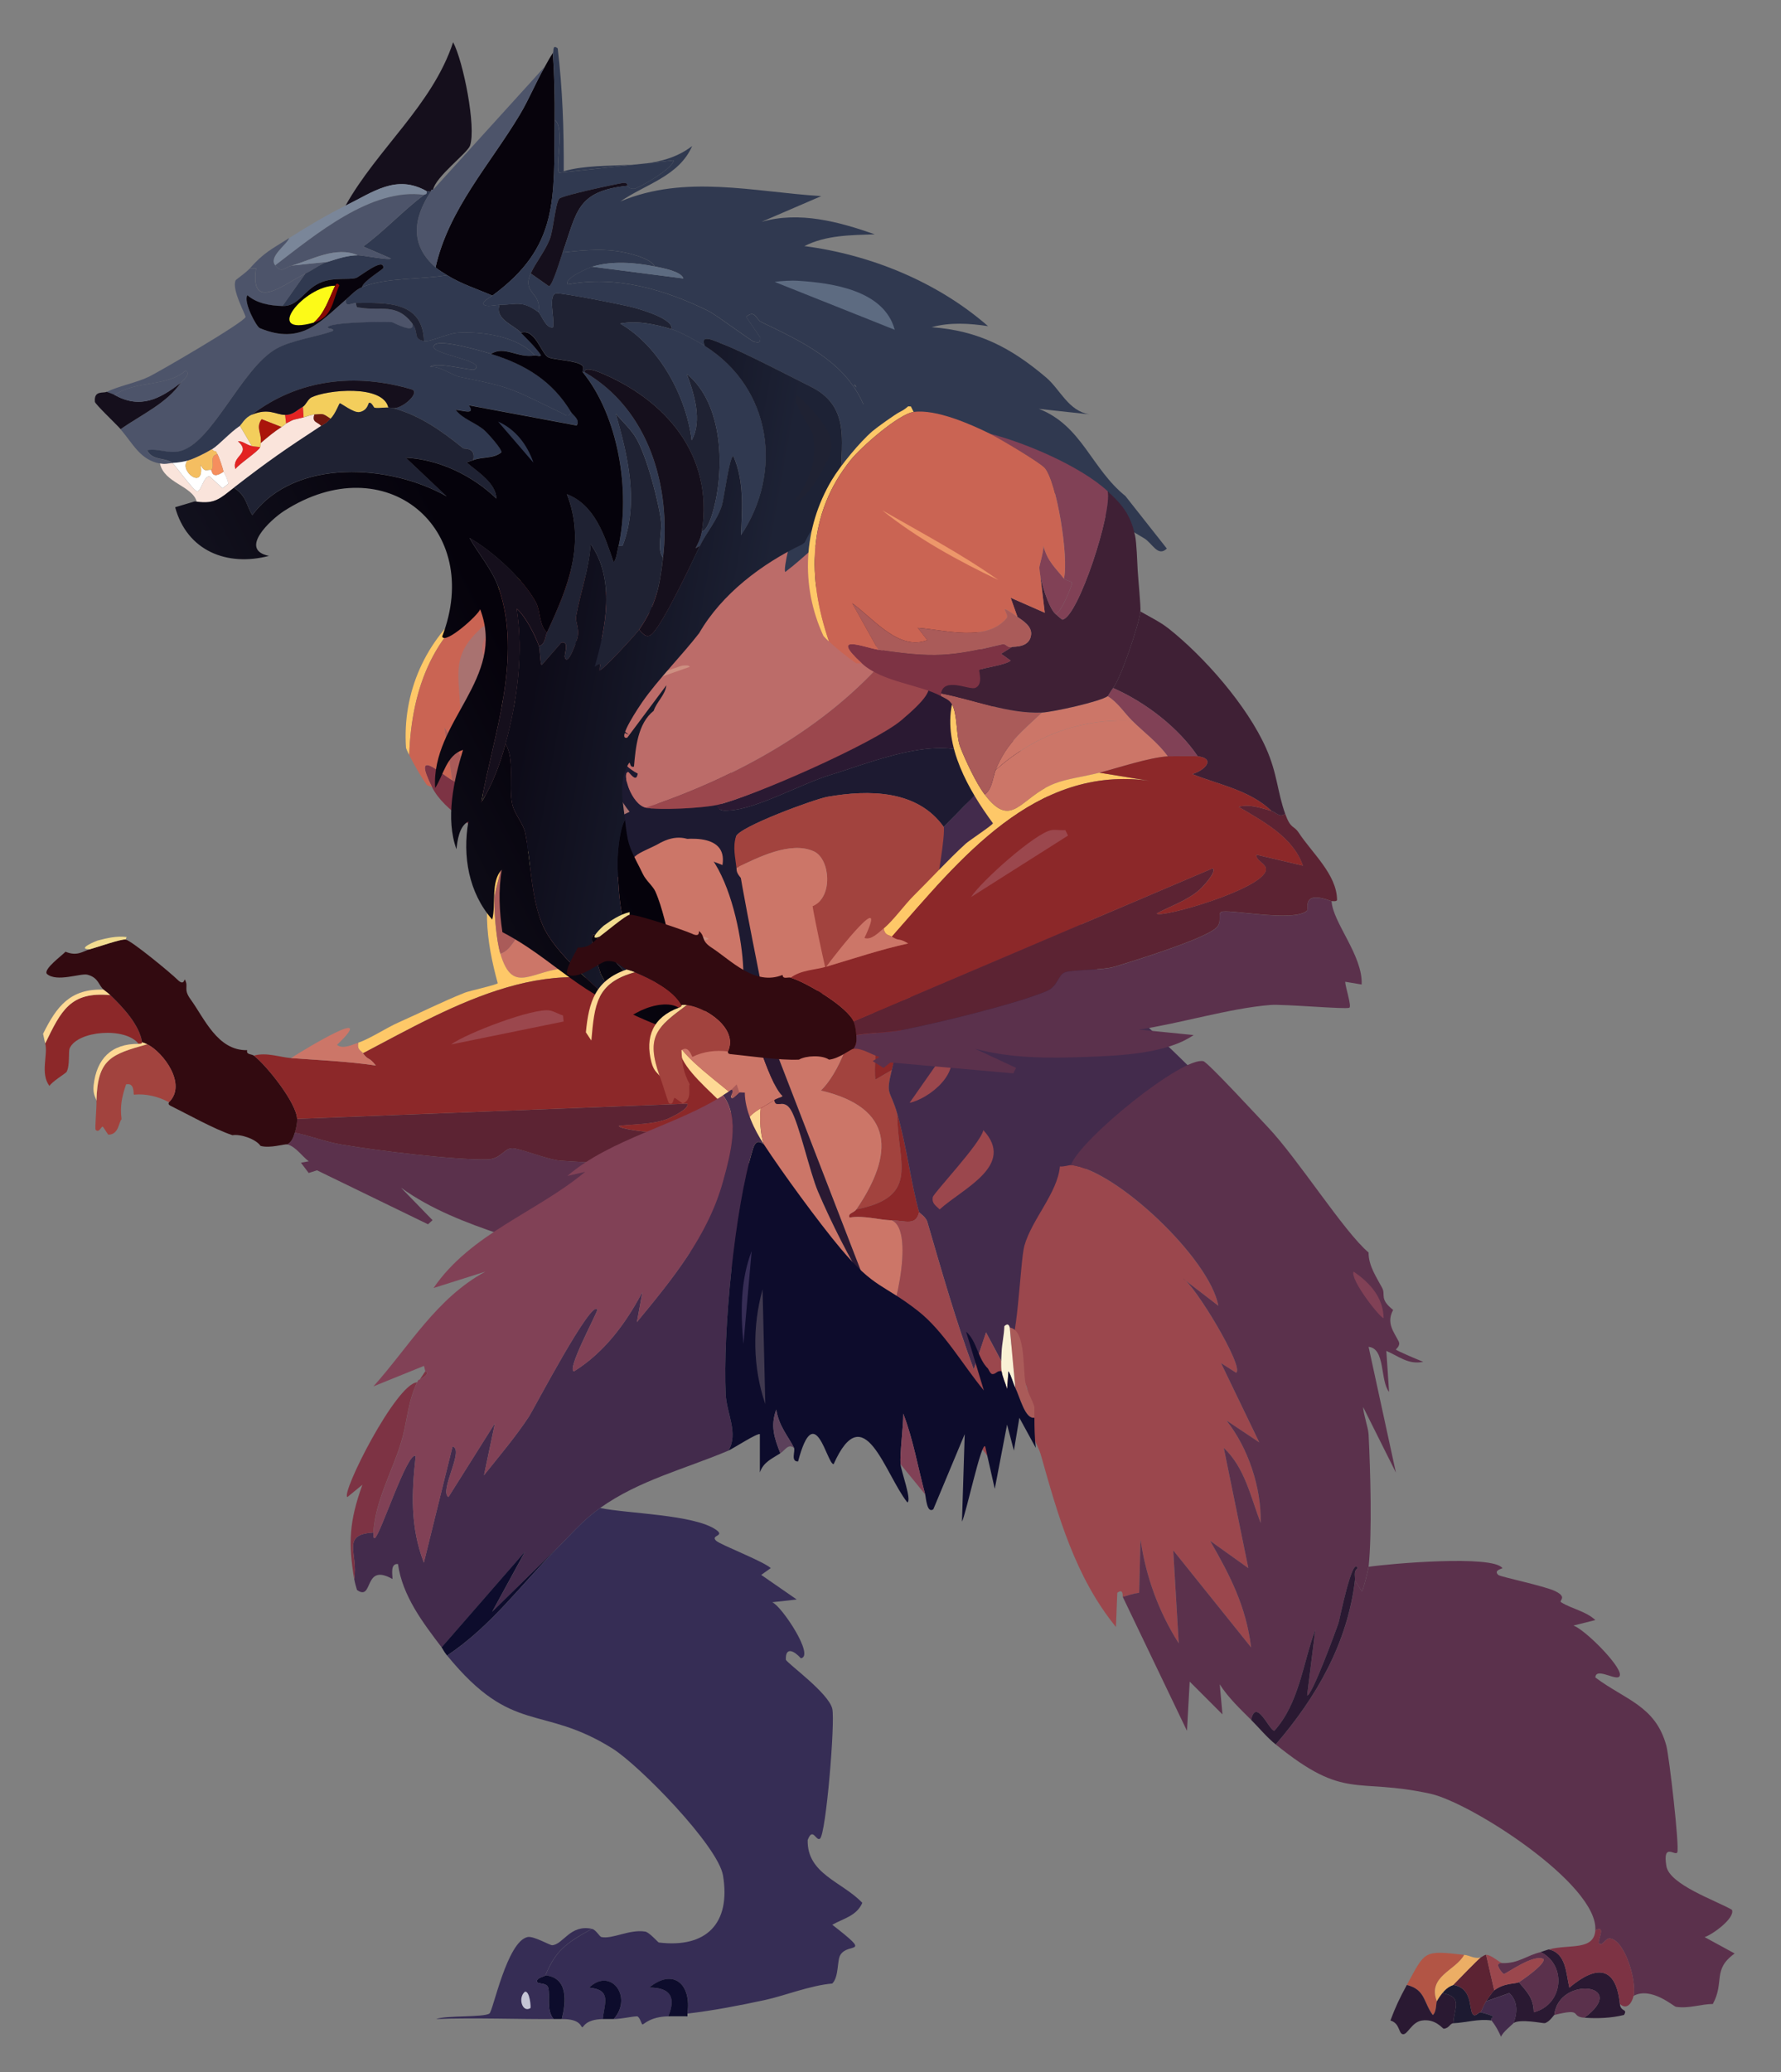 <?xml version="1.0" encoding="UTF-8"?>
<svg id="Layer_1" xmlns="http://www.w3.org/2000/svg" xmlns:xlink="http://www.w3.org/1999/xlink" version="1.1" viewBox="0 0 474.77 552.14">
  <rect x="0" y="0" width="474.77" height="552.14" fill="#808080" stroke="none"/>
  <!-- Generator: Adobe Illustrator 29.4.0, SVG Export Plug-In . SVG Version: 2.1.0 Build 152)  -->
  <defs>
    <style>
      .st0 {
        fill: #bc6c69;
      }

      .st1 {
        fill: #3f2035;
      }

      .st2 {
        fill: #f2dc90;
      }

      .st3 {
        fill: #3f384e;
      }

      .st4 {
        fill: #e32322;
      }

      .st5 {
        fill: url(#linear-gradient2);
      }

      .st6 {
        fill: url(#linear-gradient1);
      }

      .st7 {
        fill: #320a10;
      }

      .st8 {
        fill: #5d6b81;
      }

      .st9 {
        fill: #b25545;
      }

      .st10 {
        fill: #5c415b;
      }

      .st11 {
        fill: #07030c;
      }

      .st12 {
        fill: #8c2829;
      }

      .st13 {
        fill: #f3ce5c;
      }

      .st14 {
        fill: #daa08a;
      }

      .st15 {
        fill: #f58e5e;
      }

      .st16 {
        fill: #2a1932;
      }

      .st17 {
        fill: url(#linear-gradient);
      }

      .st18 {
        fill: #ca6453;
      }

      .st19 {
        fill: #4d546a;
      }

      .st20 {
        fill: #c84e36;
      }

      .st21 {
        fill: #aa5b59;
      }

      .st22 {
        fill: #5b314c;
      }

      .st23 {
        fill: #303950;
      }

      .st24 {
        fill: #432b4c;
      }

      .st25 {
        fill: #c5c5d5;
      }

      .st26 {
        fill: #fec868;
      }

      .st27 {
        fill: #cc7668;
      }

      .st28 {
        fill: #814156;
      }

      .st29 {
        fill: #ecae65;
      }

      .st30 {
        fill: #362d55;
      }

      .st31 {
        fill: #1d1a31;
      }

      .st32 {
        fill: #fff;
      }

      .st33 {
        fill: #cd8f81;
      }

      .st34 {
        fill: #fae4db;
      }

      .st35 {
        fill: #7d3344;
      }

      .st36 {
        fill: #fed995;
      }

      .st37 {
        fill: #a97270;
      }

      .st38 {
        fill: #5c2333;
      }

      .st39 {
        fill: #a2433e;
      }

      .st40 {
        fill: #0d0c2c;
      }

      .st41 {
        fill: #7a8699;
      }

      .st42 {
        fill: #f4be61;
      }

      .st43 {
        fill: #9b474d;
      }

      .st44 {
        fill: #70180f;
      }

      .st45 {
        fill: #b5837e;
      }

      .st46 {
        fill: #fcfa18;
      }

      .st47 {
        fill: #870904;
      }

      .st48 {
        fill: #1f2233;
      }

      .st49 {
        fill: #faf1d5;
      }

      .st50 {
        fill: #150f1c;
      }

      .st51 {
        fill: #ed976a;
      }

      .st52 {
        fill: #aa140b;
      }
    </style>
    <linearGradient id="linear-gradient" x1="176.79" y1="216.03" x2="10.46" y2="329.37" gradientTransform="translate(66.57 -6.18) rotate(7.35)" gradientUnits="userSpaceOnUse">
      <stop offset=".22" stop-color="#05020b"/>
      <stop offset="1" stop-color="#252739"/>
    </linearGradient>
    <linearGradient id="linear-gradient1" x1="134.56" y1="154.05" x2="-31.77" y2="267.39" xlink:href="#linear-gradient"/>
    <linearGradient id="linear-gradient2" x1="99.34" y1="168.74" x2="156.07" y2="171.45" gradientTransform="translate(66.57 -6.18) rotate(7.35)" gradientUnits="userSpaceOnUse">
      <stop offset="0" stop-color="#0d0b18"/>
      <stop offset="1" stop-color="#1d2235"/>
    </linearGradient>
  </defs>
  <g>
    <path class="st22" d="M209.7,313.5c-1.75,5.36,2.66,16.57-.41,23.61l-3.82-2.23c-.48,1.15-.67,6.76-1.44,6.85-1.05.12-16.01-7.18-19.48-8.19-10.46-3.04-24.29-3.95-35-6.31l13.09,6.54c-8.6,2.08-20.16-1.81-28.95-4.79-9.41-3.19-18.73-6.71-26.79-12.53l8.4,8.65-1.2,1.1-29.59-14.38-2.22.71-2.07-2.74,2.09-.37c-1.76-1.31-3.48-3.92-5.69-4.5,1.24-.84,1.54-1.78,1.98-3.14,4.19.87,8.18,2.45,12.43,3.17,9.28,1.58,30.05,4.18,39.01,3.94,3.55-.1,4.36-3,6.58-2.95s9.41,3.06,12.77,3.3c5.71.41,24.28,1.57,28.81.06,2.39-.8,1.85-3.3,2.92-3.57,1.74-.42,17.09,9.54,21.57,7.82.72-.28.48-5.83,7.03-.05Z"/>
    <path class="st38" d="M203.27,285.34c1.05.77,1.35,2.56,3.14,1.98-.09,4.52,1.04,3.58,1.59,6.06,1.36,6.19,5.52,13.99,3.18,20.3-.21.55-1.47-.25-1.49-.18-6.55-5.78-6.31-.23-7.03.05-4.47,1.72-19.83-8.24-21.57-7.82-1.07.26-.52,2.76-2.92,3.57-4.52,1.52-23.09.35-28.81-.06-3.36-.24-10.58-3.25-12.77-3.3s-3.03,2.85-6.58,2.95c-8.97.24-29.74-2.37-39.01-3.94-4.25-.72-8.24-2.3-12.43-3.17.35-1.09.66-2.55.61-3.66l104-4.05c.81,1.36-4.89,3.94-5.47,4.15-4.06,1.43-8.54,1.26-12.75,1.77.14,1.6,29,4.12,31.37-.53.74-1.45-1.77-3.27-.96-4.65l10.53,7.13c.29-7.96-5.67-14.75-10.42-20.72,2.92.22,5.59,2.51,7.78,4.13Z"/>
    <path class="st12" d="M37.88,277.71s.14.43-.94.42c-3.41-4.56-16.31-3.55-18.37,1.19-.38.87.11,4.66-.84,6.3-.19.32-4.04,2.7-4.54,3.73-2.55-3.32-.33-8.4-1.14-11.34,4.25-8.71,6.66-13.86,17.36-12.87,3.3,3.18,7.77,7.9,8.46,12.57Z"/>
    <path class="st36" d="M29.42,265.14c-10.7-.99-13.12,4.15-17.36,12.87-.28-1.03-.44-2.05-.58-2.56,3.62-7.32,7.25-12.08,16.17-11.77.7.56.99.7,1.78,1.46Z"/>
    <path class="st1" d="M194.77,229.9c6.35,10.54,12.42,26.94,13.1,39.27.41,7.46-1.33,11.86-1.45,18.15-1.79.58-2.1-1.2-3.14-1.98-3.46-7.28-10.78-11.63-16.24-16.7,3.39.31,7.43-1.58,3.04-3.91-2.14-9.11-7.94-18.46-14.62-25.04,2.84-1.65,12.64-13.57,14.06-16.47,1.65,2.02,3.93,4.48,5.25,6.67Z"/>
    <path class="st7" d="M47.34,261.05c1.79,1.78,1.78-.38,1.96-.03,1.05,1.97-.53,2.45,1.51,5.25,3.66,5.02,7.14,13.7,15.1,13.54-.39,1.22,1.2,1.01,1.78,1.46,3.41,2.64,11.33,12.52,11.51,16.85.05,1.11-.27,2.57-.61,3.66-.43,1.36-.74,2.31-1.98,3.14-.74-.2-4.55,1.12-7.16.39-1.27-1.87-5.39-3.21-7.49-2.85-4.95-1.64-12.03-5.64-16.5-7.84-.88-.43-.38-.92-.42-.94,4.89-4.75-1.51-13.33-5.8-15.45-.42-.21-.91-.4-1.36-.52-.69-4.67-5.16-9.39-8.46-12.57-.79-.76-1.09-.89-1.78-1.46-1.37-1.11-1.33-3.2-4.33-3.98-1.79-.47-8.2,2.1-10.82-.22-.97-1.28,4.08-4.92,4.97-5.9,3.16,1.32,4.68-.17,6.48-.65,1.69-.45,8.53-2.85,9.56-2.6,1.72.43,11.96,8.86,13.84,10.72Z"/>
    <path class="st39" d="M45.05,293.68c-2.8-1.5-6.16-2.36-9.37-2.01-.15-.35.22-3.28-2.07-2.74-1.11,3.24-1.66,5.78-1.2,9.28-.8.8-.71,4.07-3.51,4.12-.13,0-1.29-2.01-1.52-2.14-.33-.19-.96,1.82-1.88.84-.26-.28.3-6.01.21-7.71.27-11.28,3.93-12.38,13.54-15.1,4.29,2.12,10.69,10.7,5.8,15.45Z"/>
    <path class="st36" d="M39.25,278.23c-9.61,2.72-13.27,3.83-13.54,15.1-.04-.7-1.03-1.59-.75-4.18.78-7.01,4.7-11.1,11.99-11.02,1.08.01.89-.43.94-.42.45.12.94.31,1.36.52Z"/>
    <path class="st28" d="M190.08,264.73c-.35-.19-7.09-2.73-7.49-2.85-1.14-4.35-3.66-8.17-5.48-12.21-1.25-2.78-1.86-5.97-3.79-8.46.13-.04,1.4-1.1,2.14-1.52,6.68,6.59,12.48,15.93,14.62,25.04Z"/>
    <path class="st2" d="M33.76,249.65l-.26.68c-1.02-.26-7.87,2.15-9.56,2.6-3.77-.01,1.83-2.27,2.06-2.33,2.56-.67,5.05-1.26,7.76-.94Z"/>
    <path class="st27" d="M177.11,249.67c1.82,4.04,4.34,7.86,5.48,12.21-4.83-1.47-13.28-1.82-18.57-2.39-3.83-.41-8.7-1.6-12.27-1.55-9.8.13-14.97,7.7-18.39-3.88,2.45-.65,3.71-3.68,5.05-5.09,12.84-4.87,26.04-4.81,38.69.7Z"/>
    <path class="st26" d="M133.37,254.06c3.42,11.58,8.59,4.01,18.39,3.88,3.56-.05,8.44,1.14,12.27,1.55l11.81,6.83c-27.25-15.06-54.96,1.65-79.08,14.31-.55-.73-1.66-.92-1.26-2.82,3.02-.99,7.47-3.93,10.59-5.32,5.98-2.65,11.75-5.58,17.85-8.01,1.22-.48,8.51-2.08,8.75-2.51-2.92-10.56-5.06-23.84,1.06-33.49.48,2.91-1.98,8.26-1.97,11.33.01,3.81.53,10.65,1.59,14.24Z"/>
    <g>
      <path class="st12" d="M190.08,264.73c4.39,2.33.35,4.21-3.04,3.91,5.46,5.07,12.78,9.42,16.24,16.7-2.19-1.62-4.86-3.91-7.78-4.13,4.76,5.97,10.71,12.76,10.42,20.72l-10.53-7.13c-.81,1.38,1.7,3.2.96,4.65-2.37,4.64-31.23,2.13-31.37.53,4.21-.51,8.69-.34,12.75-1.77.58-.21,6.28-2.79,5.47-4.15l-104,4.05c-.18-4.32-8.1-14.2-11.51-16.85,3.36-.95,6.81.41,9.88.65,7.58.57,15.21.87,22.62,1.99-1.98-2.52-1.88-1.18-3.44-3.26,24.12-12.67,51.83-29.37,79.08-14.31l-11.81-6.83c5.29.57,13.74.92,18.57,2.39.4.12,7.13,2.66,7.49,2.85Z"/>
      <path class="st43" d="M146.68,269.25c1.15.26,2.25.98,3.4,1.3l.16,1.62-29.99,6.12c3.89-2.92,22.27-9.96,26.42-9.03Z"/>
    </g>
    <path class="st27" d="M95.5,277.82c-.4,1.9.72,2.09,1.26,2.82,1.56,2.08,1.46.73,3.44,3.26-7.41-1.11-15.03-1.41-22.62-1.99,4.02-2.59,23.53-14.33,12.25-3.52,1.52,1.26,4.09-.05,5.67-.57Z"/>
    <path class="st21" d="M155.43,239.08c-7.04,2.92-11.58,4.19-17.01,9.89-1.34,1.41-2.6,4.44-5.05,5.09-1.06-3.59-1.58-10.43-1.59-14.24,0-3.06,2.45-8.41,1.97-11.33-.23-1.42-1.1-2.08-1.95-3.08l.26-.68c7.76,4.78,14.63,11.42,23.37,14.35Z"/>
    <path class="st27" d="M173.32,241.21c1.93,2.49,2.54,5.67,3.79,8.46-12.65-5.51-25.85-5.57-38.69-.7,5.43-5.7,9.97-6.96,17.01-9.89,2.66.89,15.55,2.81,17.89,2.13Z"/>
    <g>
      <path class="st1" d="M195.41,203.65c-.33,2.2-1.94,6.73-2.69,9.11-.67,2.13-2.61,9.26-3.2,10.47-1.42,2.89-11.22,14.82-14.06,16.47-.73.43-2.01,1.49-2.14,1.52-2.34.68-15.23-1.24-17.89-2.13-8.74-2.92-15.6-9.57-23.37-14.35,2.31-3.88,7.29,1.88,9.02,1.88,2.41,0,2.49-3.92,2.7-4.04.69-.36,6.96,1.27,8.73.6l-1.73-2.61,3.37-.67c.52.04,4.34,1.94,5.93-1.25,1.01-2.02-.68-4.2-1.72-5.72l.11-5.41,7.08,6.98,2.91-11.75c-1.03,2.83-1.53,11.12-.32,13.12.18.3,1.01,1.98,1.18,2.01,4.22.78,22.64-22.12,23.4-27.71,2.27,4.56,3.51,7.84,2.66,13.48Z"/>
      <path class="st28" d="M192.75,190.17c-.76,5.59-19.18,28.5-23.4,27.71-.17-.03-1-1.7-1.18-2.01,1.59.1,6.99-5.81,7.06-6.27.05-.33-1.51-1.32-1.65-1.8,3.25-4.72,7.41-24.84,5.73-29.38-.69-1.85-8.58-11.76-10.37-13.69,7.98,5.61,19.48,16.69,23.82,25.43Z"/>
      <path class="st35" d="M120.56,207.89c12.98,7.31,17.4,8.64,31.48,10.42.97.12.83,1.48,2.12,1.59l-3.37.67,1.73,2.61c-1.77.68-8.04-.96-8.73-.6-.22.11-.29,4.04-2.7,4.04-1.73,0-6.71-5.75-9.02-1.88l-.26.68c-4.19-4.95-13.3-9.03-16.63-15.68-5.45-10.9,2.23-3.62,5.38-1.85Z"/>
      <path class="st21" d="M158.37,212.93c1.04,1.52,2.73,3.7,1.72,5.72-1.59,3.19-5.41,1.29-5.93,1.25-1.29-.11-1.16-1.46-2.12-1.59-14.09-1.78-18.5-3.11-31.48-10.42l-2.06-14.03c3.88,5.9,7.04,16.33,15.22,16.31l-1.22-3.97c6.55,3.05,15.64,10.11,23.02,6.04,1.31-.72-1.31-5.39,2.85.7Z"/>
      <path class="st28" d="M173.57,207.81c.14.48,1.71,1.47,1.65,1.8-.08.47-5.48,6.37-7.06,6.27-1.21-2-.71-10.29.32-13.12.19-.52,2.73-3.77,3.09-5.06-.48,4.32.98,6.72,2,10.11Z"/>
      <g>
        <path class="st26" d="M151.94,152.05c-3.95-.93-16.47,3.77-20.19,5.95-16.06,9.43-22.05,25.2-22.67,43.18-.36-.71-.55-1.16-.84-1.88-1.04-14.8,5.2-28.81,16.81-38.01,3.53-2.8,10.68-6.87,14.87-8.36,1.41-.5,7.35-2.07,8.62-2.17,1.57-.12,2.43-.59,2.56-.58.23.01.45.23.68.26l.16,1.62Z"/>
        <path class="st18" d="M168.92,164.74c1.79,1.92,9.69,11.84,10.37,13.69,1.68,4.53-2.48,24.66-5.73,29.38-1.01-3.39-2.48-5.79-2-10.11-.36,1.28-2.91,4.54-3.09,5.06l-2.91,11.75-7.08-6.98-.11,5.41c-4.17-6.08-1.54-1.42-2.85-.7-7.38,4.07-16.48-2.99-23.02-6.04l1.22,3.97c-8.17.02-11.33-10.41-15.22-16.31l2.06,14.03c-3.15-1.77-10.83-9.05-5.38,1.85-.42-.11-1.3-.57-1.36-.52-1.8-2.63-3.29-5.19-4.73-8.03.62-17.99,6.61-33.75,22.67-43.18,3.71-2.18,16.23-6.88,20.19-5.95,5.86,1.37,12.98,8.39,16.98,12.7Z"/>
        <path class="st51" d="M134.79,173.57c7.61,9.29,15.61,18.37,22.32,28.36-8.2-8.6-16.3-18.08-22.32-28.36Z"/>
      </g>
    </g>
  </g>
  <g>
    <path class="st27" d="M181.67,264.71c.65,2.52,1.9,3,2.18,3.64.69,1.56,2.2,7.11,2.55,7.28,1.21.59,1.08-1.51,1.46-1.46.26.04,2.06,1.51,2.18,1.46,2.6-1.04,1.36-4.06,1.82-5.1.76-1.72.44-3.23,1.82-4.37,1.88-.08,2.58-.35,4,1.09,2.4,2.41,6.86,21,10.92,24.76-.05.26-1.74.73-2.18,1.09-.23.19-2.94,1.75-3.64,2.18-1.7,1.05-2.89,1.92-4,3.64-4.73-2.61-1.65-5.14-1.82-5.46-1.05-2.03-12.29-9.36-16.02-14.93-1.58-2.36-2.52-7.59-3.28-8.01-.42-.23-4.94-.24-6.92-1.46.1-1.14,2.85-4.73,2.91-5.1l8.01.73Z"/>
    <path class="st27" d="M162.01,234.13c-.48,1.23,15.51-13.83,16.87-12.99,3.28,1.23,62.85,30.33,64.68,30.13,3.08-.34-49.25,26.72-47.58,27.27-8.44,2.88-24.46-17.59-25.24-9.47-3.09-4.12-17.01-21.33-20.39-25.49-2.51-3.1-3.95-5.18-5.83-8.74,2.57-.42,19.28-7.17,19.66-4.73-.85,1.21-1.65,2.64-2.18,4Z"/>
    <path class="st36" d="M202.78,295.3c-.78,7.49,1.84,14.64,5.83,20.75,1.22,1.87,7.85,6.96,8.01,8.37-4.08.58-11.19-10.9-12.01-10.92-.68-.02.1,2.7-1.09,1.82-2.84-3.73.87-2.23.73-2.91-.11-.55-3.1-4.85-3.28-6.19-.64.31-.36,2.88-.36,3.64-.46.06-1.15-.12-1.46,0l-.73-2.18c5.83-8.87-17.5-19.52-17.48-29.13,3.73,5.57,14.97,12.9,16.02,14.93.17.32-2.91,2.85,1.82,5.46,1.12-1.72,2.31-2.59,4-3.64Z"/>
    <path class="st2" d="M138.71,224.66c.28.22.44.82,1.46,1.46,2.82,2.48,2.83,5.83,4.37,8.74,1.88,3.55,3.31,5.64,5.83,8.74-.81.23-4-1.15-4.37-1.46-3.87-3.19-3.67-9.77-5.1-12.01-4.14-6.5-12.62-11.81-13.11-20.75,3.06,5.88,5.71,11.07,10.92,15.29Z"/>
    <path class="st20" d="M216.62,324.42c.23,1.95-1.48.85-.73,4.37,2.25,10.47,6.39,14.7,13.84,22.57-2.09.94-1.84-3.16-3.64,0-5.8-6.92-15.52-20.22-20.39-27.67-2.53-3.88-5.11-9.16-5.1-13.84,0-.76-.28-3.33.36-3.64.18,1.34,3.17,5.64,3.28,6.19.14.68-3.57-.82-.73,2.91,1.19.88.41-1.84,1.09-1.82.83.02,7.93,11.51,12.01,10.92Z"/>
    <path class="st39" d="M237.74,285.1c-1.71,6.97-.44,5.01,1.46,11.65-.11,12.71,6.49,22.03-10.92,25.49,10.12-14.82,10.14-27.08-9.47-31.68,4.36-3.97,10.26-16.9,7.28-22.21,10.67-7.2,6.4,13.76,7.28,19.3l4.37-2.55Z"/>
    <path class="st12" d="M243.56,266.17c-.13,6.71-4.32,12.79-5.83,18.93l-4.37,2.55c-.88-5.53,3.39-26.49-7.28-19.3-.48-.86-5.65-3.49-6.55-3.64,1.44.42,1.39-.69,1.46-.73,2.63-.12,5.4.24,8.01,0s5.79-2.83,6.55-2.91c2.27-.24,4.81,1.59,6.92,2.18l-1.82,1.09,2.91,1.82Z"/>
    <path class="st12" d="M245.02,322.97c-.9,3.68-3.4,2.3-7.28,2.18-3.48-.1-7.52-1.38-11.29-.73-.53-1.2,1.16-1.22,1.82-2.18,17.42-3.46,10.82-12.78,10.92-25.49,2.65,9.32,3.54,18.06,5.83,26.21Z"/>
    <g>
      <path class="st24" d="M297.45,263.26c4.24,3.34,14.35,4.13,8.01,9.83,0,0,16.85,15.92,15.66,15.66-5.59-1.25-32.55,20.51-35.32,27.67-.24-.02-2.15.52-2.91.36-.66,7.11-7.5,14.11-9.47,21.12-1.2,4.29-1.81,28.31-4.73,28.03l-5.83-10.92-3.28,9.83c-4.78-12.93-8.52-26.09-12.38-39.32-.37-1.27-2.14-2.39-2.18-2.55-2.29-8.15-3.17-16.9-5.83-26.21-1.89-6.65-3.17-4.68-1.46-11.65,1.51-6.14,13.7-58.1,13.84-64.81l5.59-5.69,4.67-5.43.73-1.46,10.12-6.71c9.6,2.58,14.83,62.63,24.76,62.26Z"/>
      <path class="st43" d="M262.13,301.12c8.7,9.4-5.39,15.46-11.65,21.12-.99-1.02-2.14-1.56-1.82-3.28.21-1.1,12.77-14.32,13.47-17.84Z"/>
      <path class="st43" d="M252.66,279.28c4.08,6.26-4.91,13.44-10.19,14.56l10.19-14.56Z"/>
    </g>
    <path class="st27" d="M219.53,264.71c.9.15,6.07,2.78,6.55,3.64,2.98,5.31-2.92,18.24-7.28,22.21,19.61,4.59,19.58,16.86,9.47,31.68-.66.96-2.35.98-1.82,2.18,3.77-.65,7.8.63,11.29.73,6.65,2.74-.03,29.07-2.55,29.86-1.58-.67-3.53-2.43-4.73-3.64-5.53-5.59-10.57-15.71-14.56-22.57-.75-3.52.95-2.42.73-4.37-.16-1.41-6.79-6.5-8.01-8.37-3.98-6.11-6.6-13.26-5.83-20.75.7-.43,3.41-2,3.64-2.18.35,2.39,2.44-.57,4.37,2.55,2.24,3.61,5.05,16.63,7.28,21.85,3.54,8.26,8.36,17.85,13.11,25.49l-29.86-77.19c.32-.88,16.68-1.35,18.2-1.09Z"/>
    <path class="st16" d="M192.59,263.26c.05.05-1.89.95-.36,1.46,1.73.58,8.3-1.69,10.56-2.18,4.95.47,13,1.68,18.2,1.46-.07.04-.02,1.14-1.46.73-1.53-.26-17.89.22-18.2,1.09l29.86,77.19c-4.75-7.64-9.57-17.23-13.11-25.49-2.23-5.22-5.05-18.23-7.28-21.85-1.93-3.12-4.02-.16-4.37-2.55.44-.36,2.14-.83,2.18-1.09-4.06-3.76-8.53-22.34-10.92-24.76-1.43-1.44-2.12-1.17-4-1.09-1.38,1.14-1.06,2.65-1.82,4.37-1.68-3.11-2.07-5.68-2.18-9.1,1.95-1.32,2.65,1.54,2.91,1.82Z"/>
    <path class="st33" d="M188.95,250.15c-6.84,2.51-9.05,7.74-7.28,14.56l-8.01-.73c.3-1.88-1.5-5.25-1.46-6.19.24-5.16,11.94-10.7,16.75-7.65Z"/>
    <path class="st31" d="M159.82,178.06c-.02.95-.08,1.98,0,2.91.68,7.69,2.01,10.21,8.01,14.93l-5.1-2.18c.46,5.06,2.54,10.04,7.28,12.38-.35,2.77-2.24-.37-2.55-.36-1.79.01.81,8.64,4.73,9.47,3.51.74,15.14.11,18.93-.73.52,1.75,1.88,1.53,3.28,1.46,7.29-.37,19.29-7.16,26.94-9.47,12.7-3.83,35.51-13.96,44.05,0-4.84,4.44-9.19,9.23-13.84,13.84-6.99-9.84-19.86-9.95-30.95-8.01-3.46.61-23.5,7.97-24.39,10.56-.96,2.79,6.6,37.98,6.86,40.51.07.68-1.51,1.27,0,2.91-2.9-1.89-1.59-2.9-3.28-4.37-.3-.26.49,1.75-1.82.73,1.47-9.02-5.28-47.43-22.15-37.96-2.38,1.33-4.76,2.1-6.92,3.64-.19.14-4.62,4.24-1.09,2.91-1.52,1.09-2.4,3.02-5.83,2.91.54-1.37,1.33-2.79,2.18-4-.38-2.43-17.09,4.32-19.66,4.73-1.54-2.91-1.55-6.26-4.37-8.74,7.94,4.96,8.94,1.54,17.48-.36l-3.64-3.28c4.64-1.27,9.45-4.17,13.84-6.19-4.73-5.8-5.6-12.04-7.28-18.93-.44-1.81-2.15-2.73-2.18-2.91-2-11.33,4.7-24.18-11.65-23.67,4.87-.72,9.58.68,14.2-.73,3.42-1.04,9.76-7.41,13.84-8.74-5.59,7.75-14.64,5.78-14.93,16.75Z"/>
    <path class="st30" d="M154,222.48l3.64,3.28c-8.54,1.91-9.54,5.32-17.48.36-1.02-.64-1.18-1.23-1.46-1.46,4.77-.7,10.72-.93,15.29-2.18Z"/>
    <g>
      <path class="st37" d="M132.88,164.95c-1.64,3.01-5.34,5.42-4,9.47,5.93-1.67,11.78-2.75,17.84-3.64,16.35-.52,9.65,12.33,11.65,23.67.03.18,1.74,1.1,2.18,2.91,1.69,6.89,2.55,13.14,7.28,18.93-4.38,2.02-9.2,4.92-13.84,6.19-4.58,1.25-10.52,1.48-15.29,2.18-5.21-4.23-7.86-9.41-10.92-15.29-.24-.01-.49.02-.73,0-1.85-4.09-2.93-8.7-3.64-13.11-.37-2.29-.59-5.62-.73-8.01-.57-9.48-2.06-14.05,5.83-21.12.3-.27,3.78-1.82,4.37-2.18Z"/>
      <path class="st14" d="M131.06,186.8c.9-.23,18.57-.56,18.57.36l-20.75,1.82c.99-.4,2.03-2.15,2.18-2.18Z"/>
    </g>
    <path class="st36" d="M230.46,351.36h-.73c-7.44-7.87-11.59-12.1-13.84-22.57,3.99,6.87,9.03,16.98,14.56,22.57Z"/>
    <path class="st16" d="M229,263.98c-2.61.24-5.38-.12-8.01,0,1.83-1.09,6.16-1.29,8.01,0Z"/>
    <path class="st39" d="M251.57,220.29c.81,4.37-7.09,44.57-9.56,46.57-1.29,1.05-5.41-6.65-8.24-2.79-2.96.88-8.81-.3-11.61,1.78-.7-.21-5.47-23.16-5.54-24.44,5.48-2.21,4.76-12.52.36-14.56-6.2-2.89-15.17,1.72-20.66,4.37-.26-2.53-1.06-5.59-.1-8.37.89-2.59,20.93-9.95,24.39-10.56,11.09-1.94,23.96-1.83,30.95,8.01Z"/>
    <path class="st27" d="M216.62,241.41c-7.39,2.98-13.73-3.9-18.93-7.28-1.51-1.64-1.29-2.24-1.36-2.91,5.48-2.65,14.45-7.26,20.66-4.37,4.39,2.05,5.12,12.35-.36,14.56Z"/>
    <path class="st27" d="M192.59,230.49c-2.42-1.07-14.99-5.31-16.75-5.1v-.73c5.91-1.49,18.22-3.19,16.75,5.83Z"/>
    <path class="st45" d="M202.06,261.8c.05,0-.25.64.73.73-2.26.5-8.83,2.76-10.56,2.18-1.52-.51.42-1.4.36-1.46,2.87-1.48,6.31-1.86,9.47-1.46Z"/>
    <path class="st16" d="M222.08,138.74c1.4,3.67,10.46,23.08,13.84,21.85.75-.27.14-1.81.36-2.18.04-.07,1.03.04,1.46,0,5.47,5.03,15.44,5.6,21.12,8.74,1.14.63,2.19.94,2.91,2.18-2.28,11.2,4.44,22.85,10.92,31.68-.07.49-6.32,4.58-7.28,5.46-8.55-13.96-31.36-3.83-44.05,0-7.65,2.31-19.65,9.09-26.94,9.47-1.4.07-2.76.29-3.28-1.46,9.25-2.05,40.53-16.44,47.79-22.57,12.98-10.96,8.09-6.5-1.92-13.4-29.09-20.05-17.95-30.67-18.17-40.77l3.25,1.01Z"/>
    <path class="st43" d="M191.13,214.47c-3.79.84-15.42,1.47-18.93.73,24.15-8.15,48.12-21.21,64.81-40.78,10.24,7.09,16.25,6.52,3.28,17.48-7.26,6.13-39.9,20.53-49.15,22.57Z"/>
    <path class="st1" d="M227.54,151.12c.53.57.87.92,1.46,1.46,2.37,2.14,4.67,4.01,7.28,5.83-.22.37.39,1.91-.36,2.18-3.38,1.23-13.53-3.61-14.93-7.28-1.8-4.72-.31-10,1.09-14.56,1.72,2.28.62,7.43,1.82,9.83,1.67,3.33,3.43,2.33,3.64,2.55Z"/>
    <path class="st39" d="M215.89,138.74c-4.59,1.69-24.4,13.02-25.85,13.11-1.35.08-1.82-1.76-1.09-2.91,9.06-5.63,15.3-13.23,26.94-10.19Z"/>
    <g>
      <path class="st0" d="M217.35,155.49c2.02,10.02,12.06,13.67,19.66,18.93-16.69,19.56-40.66,32.63-64.81,40.78-3.92-.83-6.52-9.45-4.73-9.47.31,0,2.2,3.13,2.55.36-4.74-2.34-6.82-7.32-7.28-12.38l5.1,2.18c-6-4.71-7.33-7.24-8.01-14.93l6.55,5.46-6.55-8.37c.28-10.97,9.33-9,14.93-16.75-4.07,1.33-10.42,7.69-13.84,8.74-4.62,1.41-9.33.01-14.2.73-6.06.89-11.91,1.98-17.84,3.64-1.33-4.05,2.37-6.46,4-9.47.71-.44,2.29-1.9,2.91-2.18.98-.45,2.64-1.12,3.64-1.46.78-.26,4.01-1.76,4.37-1.09l-1.82,4.73c3.42-5.54,3.27-1.62,4.73-2.18,2.57-.99,5.14-3.61,5.46-3.64,2.42-.26-.41,2.41.73,2.91,3.12,1.39,10.09-4.11,10.92-3.64-5.39,11.69,8.29-2.47,11.65-5.83l-1.46,5.83c1.37.5,11.42-9.14,13.11-10.19.08-.05.91,1.29,1.82.73-.72,1.15-.26,3,1.09,2.91,1.45-.09,21.26-11.42,25.85-13.11.55-.2,3.5-1.33,3.64-1.09-1.38,6.62-3.57,10.94-2.18,17.84Z"/>
      <path class="st38" d="M159.82,180.97c-.08-.94-.02-1.97,0-2.91l6.55,8.37-6.55-5.46Z"/>
      <path class="st33" d="M182.03,177.33c.62-.03,1.67-.19,1.82.36l-16.75,5.83c-.27-.8,14.08-6.15,14.93-6.19Z"/>
    </g>
    <path class="st43" d="M271.23,372.48c-.07-.01-.21-1.55-1.46-.36-.06,2.38-.62,4.53-.73,6.92l-4.37-4.73.73,9.1c-2.71-2.59-2.92-7.32-5.83-9.83l4.73,15.66c-5.46-6.57-10.73-15.82-17.48-21.12-9.3-7.3-11.65-5.89-20.75-16.75,1.81-3.16,1.55.94,3.64,0h.73c1.2,1.21,3.15,2.97,4.73,3.64,2.52-.79,9.2-27.12,2.55-29.86,3.88.11,6.38,1.49,7.28-2.18.05.16,1.81,1.28,2.18,2.55,3.86,13.23,7.6,26.39,12.38,39.32l3.28-9.83,5.83,10.92"/>
  </g>
  <g>
    <path class="st11" d="M147.86,31.97c-.23,21.03,1.22,33.72-16.6,46.79-4.01-1.74-8.37-3.11-12.08-5.45-.97-.61-2.21-1.32-3.07-2.06,3.47-15.52,14.56-27.48,22.49-40.74,2.43-4.07,4.27-8.63,6.65-12.76.71-1.24,1.31-2.43,2.13-3.62.4,5.92.54,11.89.48,17.85Z"/>
    <path class="st19" d="M81.42,72.89l-6.12,8.66c-3.35-.09-6.78-.67-9.36-2.88-1.12,1.77,2.38,8.38,3.32,8.77,11.16,4.65,16.21-1.83,22.94-7.6-.4,2.2,1.7.91,2.66.9.25,1.39.12,1.09,1.23,1.27,5.42.88,9.5-1.3,13.66,3.99,1.36,3.43-4.95-.09-5.27-.12-1.75-.19-16.94-.04-17.14,1.4-.07.51,2.04.19,1.26,1-4.49,1.6-11,2.39-15.07,4.73-9.33,5.37-17.08,25.4-25.76,27.26-3.13.67-5.75-.85-8.58-.27,1.51,2.88,4.74,1.84,6.79,3.38-1.21.07-1.73.41-3.35.12-5.19-.92-7.09-5.15-10.5-9.14,5.56-3.86,12.44-6.99,16.05-12.38.24-.36,3.1-2.58,1.24-3.18-5.09,4.39-13.04,2.46-18.9,6.46-.5-.28-1.52-.64-2.12-.83,3.4-1.64,7.98-2.44,11.37-4.09,2.64-1.29,25.26-14.42,25.68-15.87.14-.5-3.8-7.36-2.63-9.79.11-.22,2.75-2.02,3.74-3.13l1.68-.06c-1.77,12.2,8.15,3.73,13.16,1.42Z"/>
    <path class="st50" d="M115.44,50.59c-.6-.16-.5.29-.62.48-.34-.09-.88-.02-1.09-.14-8.11-4.56-14.18.21-21.63,3.88,8.51-15.23,23.16-26.77,28.69-43.56,2.71,5.08,6.2,22.68,4.51,27.55-.68,1.97-9.26,8.34-9.86,11.79Z"/>
    <path class="st19" d="M116.11,71.24c-6.84-5.94-6.03-12.99-1.29-20.18.12-.18.02-.64.62-.48l29.81-32.85c-2.38,4.13-4.22,8.69-6.65,12.76-7.93,13.26-19.02,25.23-22.49,40.74Z"/>
    <path class="st34" d="M83.8,110.45c-.7,2.13.76,1.88,1.83,3.02-9.67,6.32-14.09,9.37-23.25,16.46-3.61,2.79-5.05,4.43-9.93,3.72-1.26-4.28-8.68-4.92-9.81-10.16,1.62.29,2.15-.05,3.35-.12.58.44,5.63,7.47,6.54,7.52,1.15.05,1.58-3.78,3.3-4.02l3.48,3.23,1.54-1.19c-.21-1.5-1.2-3.03-1.25-3.22-.31-1.21-1.07-3.61-1.62-4.66-.92-1.76-.1.01-1.5-1.31,2.05-1.3,4.7-4.4,7.48-6.26l3.19,5.42c-1.6-.39-2.33-1.32-3.72-1.31,3.71,3.38-1.78,3.82-.68,7.42,1.09-1.46,6.09-4.67,6.59-5.82.11-.26.08-.74.14-1.09,1.78-1.53,3.57-3.03,5.56-4.29.88-.56,1.17-.92,1.23-.95,2.53-1.38,1.88-.87,4.66-1.62.91-.25,1.95-.69,2.88-.74Z"/>
    <path class="st41" d="M113.73,50.92c.16,1.06-.39.8-.69,1.02-13.99-2-29.03,10.68-39.68,18.79-1.91-2.3,3.12-5.56,3.72-7.3,4.62-2.95,10.11-6.21,15.01-8.63,7.45-3.67,13.52-8.44,21.63-3.88Z"/>
    <path class="st19" d="M73.36,70.73c1.78,2.14,2.3.63,4.45.02l9.58-.99c-2.19.69-3.93,2.18-5.96,3.12-5.01,2.31-14.93,10.78-13.16-1.42l-1.68.06c3.84-4.33,5.79-5.09,10.5-8.1-.61,1.74-5.64,5-3.72,7.3Z"/>
    <path class="st50" d="M32.15,114.34c-.98-1.15-6.78-6.64-6.85-7.28-.3-3.12,2.23-2.22,3.12-2.66.6.19,1.61.55,2.12.83,6.78,3.77,11.99,1.18,17.66-3.28-3.61,5.39-10.49,8.52-16.05,12.38Z"/>
    <path class="st23" d="M113.02,90.86c1.69.33,6.27-2.02,8.9-2.19,6.61-.43,16.07.94,20.63,6-4.45.83-8.1-2.72-11.63-.39-2.55-.79-13.19-3.89-14.97-2.49-3.08,2.43,14.3,4.14,10.54,6.64-.75.5-10.11-2.2-11.86-.7,2.65-.27,5.92,2.29,7.99,2.7,14.47,2.88,13.69,3.2,27.12,9.61,1,.48,1.72,1.35,2.53-.23.47.79,2.46,1.95,1.49,3.53l-28.77-5.38c1.97,2.77-1.93,1.24-3.49,1.22,1.81,2.44,5.23,3.33,7.64,5.43.81.71,4.76,5.05,4.53,5.87-2.13,1.78-5.08,1.12-7.5,2.09.77-3.43-2.46-2.96-2.66-3.12-5.65-4.56-11.62-8.84-18.9-10.78,2.03.66,7.39-3.74,5.35-4.87-15.24-4.54-30.43-2.77-42.84,6.7-1.91.81-2.7,2.62-3.16,2.93-2.78,1.86-5.43,4.97-7.48,6.26-1.53.97-4.82,2.6-6.51,3.05-1.31.35-2.59.52-3.97.6-2.05-1.54-5.28-.5-6.79-3.38,2.83-.58,5.45.94,8.58.27,8.68-1.85,16.43-21.89,25.76-27.26,4.06-2.34,10.58-3.13,15.07-4.73.78-.81-1.33-.49-1.26-1,.2-1.44,15.39-1.6,17.14-1.4.32.03,6.63,3.56,5.27.12,2.14,2.71.13,4.25,3.26,4.87Z"/>
    <path class="st48" d="M179.04,87.7c-4.39-1.31-9.09-2.35-13.71-1.49,10.4,6.07,17.57,19.26,19.06,31.09,2.92-5.2.6-12.59-1.33-17.69,9.86,8,10.2,25.77,6.9,37.03-.28.96-1.5,4.88-2.86,4.91,3.14-20.26-9.56-35.15-27.6-42.48-.18-.07-3.89-1.5-3.63.09l-.55-.07c-.12-.15.45-1.17-.06-1.68-1.49-1.47-7.65-1.47-9.16-2.29-1.83-1.01-3.5-7.75-7.22-6.49-2.08-2.14-7.04-3.61-5.72-7.41,4.57-.02,5.87-1.3,10.32,1.89.8.57,1.98,4.49,3.92,4.12.59-2.24-1.45-8.65.89-9.06,1.33-.23,18.2,3.1,20.64,3.78,2.2.61,10.63,3.04,10.1,5.75Z"/>
    <path class="st48" d="M103.51,108.54c.66.14.91.09,1.09.14,7.29,1.94,13.26,6.22,18.9,10.78.2.16,3.42-.31,2.66,3.12-.33.13-1.74.52-1.75.61,2.86,2.51,7.75,5.37,7.93,9.64-6.38-6.14-15.21-10.44-24.17-10.9l10.9,10.3c-14.74-8.44-40.33-10.46-51.8,4.99-1.68-2.63-1.37-4.9-4.9-7.3,9.17-7.09,13.58-10.14,23.25-16.46,1.43-.94,1.03-.47,2.47-1.91,1.34-1.33,2.25-4.06,2.48-4.13.27-.09,3.77,2.66,5.26,2.35,2.24-.47,2.23-2.34,2.54-2.45.73-.26,1.26,1.28,1.5,1.31,1.17.14,3.45-.13,3.63-.09Z"/>
    <path class="st48" d="M176.74,148.57c-.91,7.84-1.86,12.65-6.37,19.19-.82,1.19-9.84,11.06-10.58,10.87.16-1.81.66-2.14-1.26-1,3.01-10.34,5.53-23.31-1.07-32.66-.39,6.5-2.82,13.28-3.87,19.24-.26,1.5.91,3.05.39,5.61-.12.58-2.71,8.38-3.44,5.12.03-1.13,1.23-4.21-.91-3.73l-5.22,6c-.44-.26-.41-4.22-.73-5.1,1.66-.35,1.62-2.52,2.13-3.62,5.54-11.95,10.45-23.59,5.31-36.85,7.44,2.83,10.06,11.11,12.41,18,.75-.11,1.14-3.75,1.38-4.27.02-.05.96.32,1.13-.13,4.33-11.42,1.29-23.81-1.88-34.99,1.7,1.99,3.61,3.74,5.07,5.94,3.2,4.81,6.75,19.19,7.02,23.15.19,2.77-1.18,7.12.48,9.24Z"/>
    <path class="st23" d="M119.18,73.31c3.72,2.34,8.08,3.71,12.08,5.45-.85.62-2.07,1.12-2.51,2.18.83,1.05,2.93.3,4.41.29-1.32,3.8,3.63,5.27,5.72,7.41,1.86,1.91,3.81,3.76,5.35,5.97-.27.52-1.21-.02-1.68.06-4.56-5.06-14.02-6.42-20.63-6-2.63.17-7.22,2.52-8.9,2.19-.35-10.65-9.92-10.2-18.15-10.13-.96,0-3.06,1.3-2.66-.9,1.38-1.18,2.59-2.62,4.32-3.33,6.34-2.62,15.96-1.98,22.65-3.19Z"/>
    <path class="st50" d="M145.82,168.49c-.51,1.1-.48,3.27-2.13,3.62-1.07-2.91-3.52-7.85-5.95-9.94,1.85,12,.17,24.39-2.98,36.03-1.41,5.23-3.54,11-6.46,15.57,3.13-17.65,11.14-38.53,4.6-57.23-1.68-4.8-5.28-8.87-7.74-13.23,6.15,3.47,14.52,11.11,17.78,17.31,1.13,2.15.79,6.1,2.88,7.88Z"/>
    <path class="st23" d="M130.93,94.29c9.12,2.81,16.33,7.18,21.35,15.54-.81,1.58-1.53.71-2.53.23-13.43-6.42-12.64-6.73-27.12-9.61-2.07-.41-5.34-2.97-7.99-2.7,1.76-1.5,11.11,1.2,11.86.7,3.76-2.5-13.62-4.21-10.54-6.64,1.77-1.4,12.42,1.7,14.97,2.49Z"/>
    <path class="st23" d="M176.74,148.57c-1.65-2.11-.28-6.47-.48-9.24-.27-3.95-3.82-18.34-7.02-23.15-1.46-2.19-3.37-3.95-5.07-5.94,3.17,11.18,6.21,23.57,1.88,34.99-.17.45-1.1.08-1.13.13,3.16-14.57-.02-34.53-9.6-46.27l.55.07c17.16,9.99,23.05,30.56,20.87,49.4Z"/>
    <path class="st23" d="M174.52,71c-5.33-1.09-11.45-1.54-16.69.07-.68.21-7.73,3.15-6.45,4.73,12.81-2.49,26,1.39,37.45,7.06,2.26,1.12,11.55,8.14,12.28,8.26,1.31.21,1.51.26,1.54-1.19l-3.74-5.49c2.34-2.06,2.67.71,4,1.35,10.49,5.08,22.26,10.4,27.2,21.86,2.46-.43.5-2.82,1.93-4.2,2.06,3.71,2.9,5.99,3.11,10.41l-3.62,15.1c-1.77.73-5.73,2.11-7.06,2.98-1.54-10.46,4.13-22.68-8.23-28.86-5.54-2.77-18.39-9.45-23.55-11.38-1.92-.72-6.24-3.02-4.79.49-1.95-1.23-6.72-3.84-8.87-4.48.53-2.71-7.9-5.14-10.1-5.75-2.45-.68-19.31-4.01-20.64-3.78-2.34.41-.3,6.82-.89,9.06-1.94.37-3.12-3.55-3.92-4.12,1.15-5.2-4.48-4.86-2.01-10.27l4.84,3.4c.96-.03,3.24-7.79,3.66-8.98,4.59-.51,9.64-1,14.23-.39,2.63.35,9.18,1.74,10.31,4.11Z"/>
    <path class="st23" d="M167.29,49.49c-.07,0,.14-.93-1.3-.72-2.08.3-16.35,3.37-16.95,4.21-1.02,1.44-1.56,8.47-2.51,10.8-1.31,3.23-3.78,6.27-5.06,9.08-2.47,5.4,3.16,5.07,2.01,10.27-4.45-3.19-5.75-1.91-10.32-1.89-1.48,0-3.58.76-4.41-.29.43-1.06,1.66-1.56,2.51-2.18,17.82-13.07,16.37-25.76,16.6-46.79,2.87,1.94-.14,13.19,1.24,14.06l30.45-3.3c-.02,2.2-9.63,7.51-10.43,7.55-1.71.1-1.74-.8-1.84-.79Z"/>
    <path class="st50" d="M167.29,49.49c-13.67,1.45-13.45,7-17.31,17.78-.42,1.19-2.7,8.95-3.66,8.98l-4.84-3.4c1.28-2.81,3.75-5.84,5.06-9.08.94-2.32,1.48-9.36,2.51-10.8.6-.84,14.87-3.9,16.95-4.21,1.44-.21,1.22.73,1.3.72Z"/>
    <g>
      <path class="st23" d="M300.06,132.23l10.99,13.93c-2.39,2.34-3.87-1.44-6.04-2.73-2.98-1.77-10.44-6.32-13.24-7.27-5.14-5.76-16.43-5.22-24.13-4.78-10.18.59-33.7,3.52-42.52,8.59-6.49,3.73-9.88,7.93-15.78,12.42-.66-.69,1.83-10.52,2.37-11.93,2.88-7.52,6.18-12.81,13.86-14.71,1.13-.28,10.67-4.6,7.62-8.21-.38-.45-3.14-13.11-5.51-15.16.62,1.35,1.79,1,2.37,2.05-1.43,1.38,2.53,2.77.07,3.2-4.95-11.46-16.71-16.78-27.2-21.86-1.33-.64-1.65-3.41-4-1.35l3.74,5.49c-.03,1.45-.23,1.4-1.54,1.19-.73-.12-10.02-7.14-12.28-8.26-11.46-5.66-24.65-9.54-37.45-7.06-1.29-1.58,5.76-4.52,6.45-4.73l24.34,3.14c-.59-1.87-5.34-2.74-7.65-3.21-1.13-2.37-7.68-3.76-10.31-4.11-4.58-.61-9.64-.12-14.23.39,3.85-10.78,3.64-16.33,17.31-17.78.1-.01.13.89,1.84.79.79-.05,10.41-5.35,10.43-7.55l-30.45,3.3c-1.38-.87,1.63-12.12-1.24-14.06.07-5.96-.08-11.93-.48-17.85.28-.4-.22-2.38,1.27-1.23,1.3,10.9,1.67,21.74,1.61,32.73,11.24-3.13,24.46.83,34.23-6.7-3.53,8.08-12.51,10.18-19.14,14.77,17.28-7.28,35.58-2.54,53.56-1.43l-15.9,6.85c10.11-2.88,20.56-.03,30.15,3.33-6.34.23-12.93.19-18.75,3.14,17.77,2.31,35.48,9.58,48.96,21.33-4.93-.75-10.17-1.08-15.05.28,12.53.91,21.23,5.51,30.52,13.39,3.8,3.22,5.89,8.89,11.52,9.83l-13.43-1.46c11.52,4.5,13.95,15.95,23.13,23.28Z"/>
      <path class="st8" d="M212.67,74.81c9.35.57,23.05,2.6,25.84,13.06l-31.99-12.75c1.57-.28,4.63-.41,6.16-.32Z"/>
      <path class="st8" d="M174.52,71c2.3.47,7.06,1.34,7.65,3.21l-24.34-3.14c5.24-1.61,11.36-1.16,16.69-.07Z"/>
    </g>
    <path class="st23" d="M114.82,51.06c-4.75,7.19-5.55,14.24,1.29,20.18.86.75,2.1,1.45,3.07,2.06-6.69,1.21-16.31.58-22.65,3.19.19-1.51,5.64-4.73,5.66-5.11.18-3-6.32,2.4-7.29,2.67-2.07.57-5.69-.2-9.03,1.06-4.75,1.78-6.06,6.55-10.56,6.42l6.12-8.66c2.03-.94,3.77-2.43,5.96-3.12,2.63-.84,5.2-1.71,8.01-1.75,1.17-.01,8.61,1.44,8.79.86l-7.37-3.18c5.65-4.12,10.65-9.61,16.23-13.75.3-.22.85.04.69-1.02.21.12.76.05,1.09.14Z"/>
    <path class="st19" d="M48.2,101.96c-5.67,4.46-10.88,7.05-17.66,3.28,5.86-4,13.82-2.06,18.9-6.46,1.86.6-1,2.81-1.24,3.18Z"/>
    <path class="st48" d="M113.02,90.86c-3.14-.62-1.13-2.16-3.26-4.87-4.16-5.28-8.25-3.11-13.66-3.99-1.11-.18-.97.12-1.23-1.27,8.24-.08,17.8-.52,18.15,10.13Z"/>
    <path class="st13" d="M103.51,108.54c-.18-.04-2.46.23-3.63.09-.24-.03-.77-1.56-1.5-1.31-.31.11-.3,1.99-2.54,2.45-1.49.31-4.98-2.43-5.26-2.35-.23.07-1.14,2.79-2.48,4.13-2.25-1.54-1.93-1.26-4.3-1.11-.92.06-1.96.49-2.88.74l-.19-2.81c.73-.39,1.39-2.06,2.27-2.49,4.18-2.04,19-3.5,20.51,2.65Z"/>
    <path class="st13" d="M76.01,110.55l.26,2.26c-.07.04-.35.4-1.23.95l-5.29-2.07c-1.69,2.37.15,3.78-.26,6.36-.06.36-.03.84-.14,1.09-.71-.14-1.49-.11-2.19-.28l-3.19-5.42c.45-.3,1.24-2.12,3.16-2.93,4.53-1.91,6.33-.02,8.89.04Z"/>
    <path class="st32" d="M49.97,122.76c-2.4,2.7,4.77,8.19,3.48,1.01,1.12,2.45,1.93,1.12,2.87,1.48.2.08.06,2.67,3.28.42.05.19,1.05,1.72,1.25,3.22l-1.54,1.19-3.48-3.23c-1.72.24-2.15,4.08-3.3,4.02-.91-.04-5.95-7.08-6.54-7.52,1.37-.08,2.65-.25,3.97-.6Z"/>
    <path class="st42" d="M57.98,121.01c-2.41.41-.53,3.05-1.66,4.23-.94-.36-1.74.97-2.87-1.48,1.29,7.19-5.88,1.69-3.48-1.01,1.69-.45,4.98-2.08,6.51-3.05,1.4,1.32.58-.46,1.5,1.31Z"/>
    <path class="st52" d="M75.04,113.76c-1.99,1.26-3.77,2.76-5.56,4.29.42-2.58-1.42-3.99.26-6.36l5.29,2.07Z"/>
    <path class="st4" d="M67.15,118.86c.7.17,1.48.14,2.19.28-.5,1.15-5.5,4.36-6.59,5.82-1.1-3.59,4.39-4.04.68-7.42,1.4,0,2.13.92,3.72,1.31Z"/>
    <path class="st15" d="M59.6,125.67c-3.23,2.25-3.08-.34-3.28-.42,1.13-1.18-.76-3.82,1.66-4.23.55,1.05,1.32,3.45,1.62,4.66Z"/>
    <path class="st44" d="M88.11,111.56c-1.44,1.44-1.04.97-2.47,1.91-1.08-1.14-2.53-.89-1.83-3.02,2.37-.14,2.05-.43,4.3,1.11Z"/>
    <path class="st4" d="M80.93,111.19c-2.78.76-2.13.24-4.66,1.62l-.26-2.26c2.16.04,3.15-1.32,4.73-2.17l.19,2.81Z"/>
    <path class="st19" d="M113.04,51.94c-5.58,4.14-10.58,9.63-16.23,13.75l7.37,3.18c-.17.58-7.61-.87-8.79-.86-5.83-2.53-12.22,1.19-17.59,2.73-2.14.62-2.67,2.12-4.45-.02,10.65-8.11,25.68-20.79,39.68-18.79Z"/>
    <path class="st41" d="M95.4,68.02c-2.81.04-5.37.91-8.01,1.75l-9.58.99c5.37-1.55,11.76-5.27,17.59-2.73Z"/>
    <g>
      <path class="st17" d="M165.41,268.69c8.54,4.34,17.77,7.68,27.18,9.45-2.27-4.11-4.72-8.41-5.58-10.93-8.37-7.76-8.36-20.73-12.3-29.66-.64-1.46-2.47-2.89-3.3-4.6-.28-.58-.59-1.21-.88-1.78-2.98-5.79-3.21-6.42-3.92-12.74-1.46,2.67-1.91,8.15-1.99,11.14-.07,2.55.76,22.13,3.63,14.93,2.75,6.59,4.5,14.79,8.94,21.17-.42,2.02-7.93-4.18-8.57-4.72-3.9-3.34-6.96-7.88-10.14-11.87-2.13-.47,1.47,9.69,1.7,10.51l5.22,9.11Z"/>
      <path class="st6" d="M117.87,169.61c.81,2.21,9.88-5.93,10.12-7.31,7.05,18.52-13.12,29.88-11.99,47.66,2.24-3.44,3-8.77,7.43-10.16-2.55,8.31-4.69,18.4-1.75,26.46.25-2.3.74-6.19,3.18-7.37-1.6,9.15.05,18.95,6.36,26.12,1.05-4.01-.47-10.26,2.55-13.29-.96,5.45-.66,11.13.16,16.64,2.25,1.17,4.43,2.48,6.58,3.9,6.16,4.08,11.79,8.94,18.14,12.73,1.95,1.16,3.95,2.27,5.99,3.32-6.46-6.15-16.65-14.15-19.99-21.84-3.12-7.17-3.14-17.11-4.62-24.5-.52-2.59-2.89-5.02-3.46-7.67-1.09-5.12.77-11.87-1.82-16.08-1.41,5.23-3.54,11-6.46,15.57,3.13-17.65,11.14-38.53,4.6-57.23-1.68-4.8-5.28-8.88-7.74-13.23,6.15,3.47,14.52,11.11,17.78,17.31,1.13,2.15.79,6.1,2.88,7.88,5.54-11.95,10.45-23.59,5.31-36.85,7.44,2.83,10.06,11.11,12.41,18,.75-.11,1.14-3.75,1.38-4.27,3.16-14.57-.02-34.53-9.6-46.27-.12-.15.45-1.17-.06-1.68-1.49-1.47-7.65-1.47-9.16-2.29-1.83-1.01-3.5-7.75-7.22-6.49,1.86,1.91,3.81,3.76,5.35,5.97-.27.52-1.21-.02-1.68.06-4.45.83-8.1-2.72-11.63-.39,9.12,2.81,16.33,7.18,21.35,15.54.47.79,2.46,1.95,1.49,3.53l-28.77-5.38c1.97,2.77-1.93,1.24-3.49,1.22,1.81,2.44,5.23,3.33,7.64,5.43.81.71,4.76,5.05,4.53,5.87-2.13,1.78-5.08,1.12-7.5,2.09-.33.13-1.74.52-1.75.61,2.86,2.51,7.75,5.37,7.93,9.64-6.38-6.14-15.21-10.44-24.17-10.9l10.9,10.3c-14.74-8.44-40.33-10.46-51.8,4.99-1.68-2.63-1.37-4.9-4.9-7.3-3.61,2.79-5.05,4.43-9.93,3.72-.18-.03-.36-.05-.55-.07l-5.2,1.55c3.15,11.59,13.79,15.9,25.02,12.96-8.21-1.64.43-9.67,4.05-11.99,27.09-17.37,53.22,4.73,42.1,33.51Z"/>
      <path class="st23" d="M132.77,112.32c4.68,2.06,7.8,6.19,9.43,10.95l-9.43-10.95Z"/>
    </g>
    <path class="st23" d="M179.04,87.7c2.15.64,6.92,3.25,8.87,4.48,17.86,11.27,20.86,33.73,9.62,50.45.35-7.07.88-14.43-2-21.11-1.05-.09-2.51,11.43-3.1,13.22-1.32,4.02-4.15,7.21-5.82,10.65l-1.2.68c.82-1.56,1.42-2.72,1.69-4.51,1.36-.03,2.58-3.96,2.86-4.91,3.3-11.26,2.97-29.04-6.9-37.03,1.93,5.1,4.25,12.49,1.33,17.69-1.49-11.83-8.66-25.02-19.06-31.09,4.61-.86,9.32.18,13.71,1.49Z"/>
    <path class="st50" d="M187.1,141.57c-.28,1.79-.87,2.95-1.69,4.51l1.2-.68c-2.31,4.76-9.16,19.43-12.44,23.14-1.49,1.69-2.41.81-3.79-.77,4.51-6.55,5.46-11.36,6.37-19.19,2.18-18.84-3.71-39.41-20.87-49.4-.26-1.59,3.44-.16,3.63-.09,18.05,7.33,30.74,22.23,27.6,42.48Z"/>
    <g>
      <path class="st5" d="M224.48,131.93c-3.84,2.52-8.02,8.49-9.97,12.61-.36.23-.56.44-.62.48-10.77,5.16-21.46,13.19-27.52,23.69-4.59,5.92-10.95,12.31-15.15,18.34-.43.62-7.09,10.33-4,9.49l10.42-13.95c-.28,2.57-2.64,4.45-3.38,6.79-4.29,3.41-4.81,9.87-5.26,14.89-1.46.38-.72-2.1-1.61-.49-2.54,4.64-1.32,9.74-.78,14.63-1.46,2.67-1.91,8.15-1.99,11.14-.07,2.55.76,22.13,3.63,14.93,2.75,6.59,4.5,14.79,8.94,21.17-.42,2.02-7.93-4.18-8.57-4.72-3.9-3.34-6.96-7.88-10.14-11.87-2.13-.47,1.47,9.69,1.7,10.51l5.67,9.91c-6.32-6.29-17.65-14.84-21.21-23.03-3.12-7.17-3.14-17.11-4.62-24.5-.52-2.59-2.89-5.02-3.46-7.67-1.09-5.12.77-11.87-1.82-16.08,3.15-11.64,4.83-24.03,2.98-36.03,2.42,2.1,4.88,7.03,5.95,9.94.32.88.3,4.84.73,5.1l5.22-6c2.13-.48.94,2.6.91,3.73.73,3.27,3.32-4.54,3.44-5.12.52-2.56-.65-4.11-.39-5.61,1.05-5.96,3.48-12.74,3.87-19.24,6.6,9.36,4.08,22.32,1.07,32.66,1.92-1.14,1.42-.81,1.26,1,.74.19,9.76-9.68,10.58-10.87,1.38,1.58,2.3,2.46,3.79.77,3.27-3.71,10.13-18.38,12.44-23.14,1.67-3.44,4.5-6.62,5.82-10.65.59-1.79,2.04-13.32,3.1-13.22,2.89,6.68,2.35,14.04,2,21.11,11.24-16.71,8.24-39.17-9.62-50.45-1.45-3.51,2.87-1.21,4.79-.49,5.16,1.93,18.01,8.61,23.55,11.38,12.36,6.18,6.69,18.41,8.23,28.86Z"/>
      <path class="st48" d="M212.62,105.38c3.28,3.12,9.27,8.7,9.08,13.68-.16,3.92-8.38,16.65-9.56,13.78,3.91-4.74,5.82-11.24,4.45-17.22-.46-2.02-6.2-8.98-3.96-10.24Z"/>
    </g>
    <path class="st50" d="M104.6,108.68c-.18-.05-.43,0-1.09-.14-1.5-6.15-16.33-4.69-20.51-2.65-.88.43-1.54,2.09-2.27,2.49-1.58.85-2.57,2.21-4.73,2.17-2.56-.05-4.37-1.94-8.89-.04,12.41-9.48,27.6-11.25,42.84-6.7,2.03,1.13-3.33,5.53-5.35,4.87Z"/>
    <g>
      <path class="st11" d="M96.52,76.5c-1.73.71-2.95,2.16-4.32,3.33-6.74,5.77-11.78,12.25-22.94,7.6-.93-.39-4.44-7-3.32-8.77,2.57,2.21,6.01,2.78,9.36,2.88,4.49.13,5.81-4.64,10.56-6.42,3.34-1.26,6.97-.49,9.03-1.06.97-.27,7.48-5.68,7.29-2.67-.02.38-5.47,3.6-5.66,5.11Z"/>
      <path class="st46" d="M89.34,76.13c-1.67,3.43-2.74,7.32-5.72,9.83-13.83,3.88-2.41-9.89,5.72-9.83Z"/>
      <path class="st47" d="M83.63,85.96c2.97-2.51,4.04-6.4,5.72-9.83.06,0,.3-1.14,1.13-.13-1.79,3.87-1.74,8.53-6.85,9.96Z"/>
    </g>
  </g>
  <g>
    <path class="st22" d="M354.97,240.1c.27,5.63,8.38,14.54,8.01,22.21l-4.37-.73c-.04,1.25,1.78,6.56,1.09,6.92-.94.49-17.52-1.02-21.12-.73-10.86.88-24.1,4.95-34.95,6.55l14.56,1.46c-7.3,5-19.49,5.48-28.76,5.83-9.93.37-19.9.39-29.49-2.18l10.92,5.1-.73,1.46-32.77-2.91-1.82,1.46-2.91-1.82,1.82-1.09c-2.11-.6-4.65-2.43-6.92-2.18.86-1.22.81-2.22.73-3.64,4.23-.68,8.52-.62,12.74-1.46,9.23-1.83,29.57-6.78,37.87-10.19,3.28-1.35,3.01-4.36,5.1-5.1s9.88-.48,13.11-1.46c5.49-1.65,23.25-7.17,26.94-10.19,1.95-1.6.55-3.74,1.46-4.37,1.47-1.01,19.37,2.84,22.94-.36.57-.51-1.62-5.62,6.55-2.55Z"/>
    <path class="st38" d="M338.95,216.07c1.25.35,2.18,1.91,3.64.73,1.52,4.26,2.25,2.97,3.64,5.1,3.47,5.3,10.14,11.11,10.19,17.84,0,.59-1.46.29-1.46.36-8.18-3.07-5.98,2.04-6.55,2.55-3.57,3.2-21.47-.65-22.94.36-.91.62.5,2.77-1.46,4.37-3.69,3.03-21.46,8.54-26.94,10.19-3.23.97-11.04.73-13.11,1.46s-1.81,3.74-5.1,5.1c-8.29,3.42-28.63,8.37-37.87,10.19-4.22.84-8.52.78-12.74,1.46-.06-1.14-.29-2.62-.73-3.64l95.75-40.78c1.24.98-3.17,5.43-3.64,5.83-3.28,2.78-7.54,4.21-11.29,6.19.7,1.45,28.56-6.47,29.13-11.65.18-1.61-2.81-2.42-2.55-4l12.38,2.91c-2.56-7.54-10.54-11.77-17.11-15.66,2.81-.83,6.12.36,8.74,1.09Z"/>
    <path class="st12" d="M181.67,267.77c-.05,0,.28.36-.73.73-4.81-3.05-16.51,2.48-16.75,7.65-.04.94,1.76,4.31,1.46,6.19-.06.37-2.82,3.96-2.91,5.1-3.57-2.2-3.29-7.74-5.1-10.19.87-9.66,1.3-15.32,11.65-18.2,4.22,1.8,10.08,4.62,12.38,8.74Z"/>
    <path class="st36" d="M169.29,259.03c-10.35,2.88-10.78,8.55-11.65,18.2-.63-.86-1.14-1.76-1.46-2.18.78-8.13,2.48-13.87,10.92-16.75.85.28,1.18.3,2.18.73Z"/>
    <path class="st1" d="M311.28,167.28c9.68,7.59,21.19,20.76,26.21,32.04,3.04,6.83,2.98,11.56,5.1,17.48-1.46,1.18-2.39-.38-3.64-.73-5.82-5.58-14.21-7.03-21.12-9.83,3.28-.92,6.39-4.12,1.46-4.73-5.24-7.75-13.99-14.42-22.57-18.2,2.07-2.55,6.99-17.18,7.28-20.39,2.26,1.3,5.27,2.79,7.28,4.37Z"/>
    <path class="st7" d="M184.58,248.84c2.31,1.02,1.52-.99,1.82-.73,1.68,1.47.38,2.48,3.28,4.37,5.21,3.39,11.54,10.27,18.93,7.28.07,1.27,1.48.51,2.18.73,4.13,1.26,15.04,7.67,16.75,11.65.44,1.02.67,2.5.73,3.64.08,1.42.13,2.42-.73,3.64-.76.08-3.85,2.66-6.55,2.91-1.85-1.29-6.18-1.09-8.01,0-5.21.23-13.25-.99-18.2-1.46-.98-.09-.68-.72-.73-.73,2.88-6.18-6.16-11.92-10.92-12.38-.46-.04-.99-.05-1.46,0-2.3-4.12-8.16-6.94-12.38-8.74-1.01-.43-1.33-.45-2.18-.73-1.67-.55-2.38-2.52-5.46-2.18-1.84.2-6.92,4.88-10.19,3.64-1.36-.85,2.07-6.05,2.55-7.28,3.42.11,4.31-1.82,5.83-2.91,1.42-1.02,6.96-5.7,8.01-5.83,1.76-.21,14.33,4.03,16.75,5.1Z"/>
    <path class="st39" d="M194.05,280.15c-3.15-.4-6.59-.02-9.47,1.46-.27-.28-.97-3.15-2.91-1.82.12,3.42.51,5.99,2.18,9.1-.46,1.03.78,4.06-1.82,5.1-.12.05-1.92-1.42-2.18-1.46-.38-.06-.25,2.05-1.46,1.46-.35-.17-1.86-5.72-2.55-7.28-3.76-10.63-.73-12.97,7.28-18.93,4.76.46,13.8,6.2,10.92,12.38Z"/>
    <path class="st36" d="M183.12,267.77c-8.02,5.96-11.04,8.3-7.28,18.93-.29-.64-1.53-1.12-2.18-3.64-1.77-6.83.44-12.05,7.28-14.56,1.01-.37.68-.72.73-.73.46-.05.99-.04,1.46,0Z"/>
    <path class="st28" d="M319.29,201.51c-.4-.05-7.6-.03-8.01,0-2.61-3.66-6.33-6.33-9.47-9.47-2.16-2.16-3.86-4.92-6.55-6.55.1-.08.92-1.52,1.46-2.18,8.58,3.78,17.33,10.45,22.57,18.2Z"/>
    <path class="st2" d="M167.83,243.01v.73c-1.05.13-6.59,4.81-8.01,5.83-3.53,1.33.9-2.78,1.09-2.91,2.15-1.54,4.28-2.98,6.92-3.64Z"/>
    <path class="st27" d="M301.82,192.04c3.14,3.13,6.85,5.8,9.47,9.47-5.03.35-13.06,3.02-18.2,4.37-3.72.97-8.7,1.6-12.01,2.91-9.11,3.6-11.26,12.52-18.57,2.91,2.06-1.48,2.16-4.76,2.91-6.55,10.26-9.12,22.63-13.76,36.41-13.11Z"/>
    <path class="st26" d="M262.5,211.7c7.31,9.61,9.45.69,18.57-2.91,3.31-1.31,8.29-1.94,12.01-2.91l13.47,2.18c-30.82-4.38-50.78,21.09-68.81,41.51-.77-.49-1.88-.27-2.18-2.18,2.47-2,5.58-6.33,8.01-8.74,4.65-4.6,8.99-9.39,13.84-13.84.96-.88,7.21-4.97,7.28-5.46-6.48-8.83-13.21-20.48-10.92-31.68,1.48,2.55,1.09,8.43,2.18,11.29,1.37,3.56,4.29,9.77,6.55,12.74Z"/>
    <g>
      <path class="st12" d="M319.29,201.51c4.93.61,1.82,3.82-1.46,4.73,6.91,2.8,15.29,4.25,21.12,9.83-2.62-.73-5.93-1.92-8.74-1.09,6.57,3.89,14.55,8.12,17.11,15.66l-12.38-2.91c-.26,1.58,2.72,2.39,2.55,4-.56,5.18-28.43,13.1-29.13,11.65,3.75-1.98,8-3.41,11.29-6.19.47-.4,4.88-4.84,3.64-5.83l-95.75,40.78c-1.71-3.98-12.62-10.4-16.75-11.65,2.8-2.08,6.51-2.04,9.47-2.91,7.29-2.16,14.53-4.6,21.85-6.19-2.75-1.65-2.18-.43-4.37-1.82,18.03-20.42,37.99-45.89,68.81-41.51l-13.47-2.18c5.15-1.35,13.17-4.02,18.2-4.37.41-.03,7.61-.05,8.01,0Z"/>
      <path class="st43" d="M280.34,221.17c1.17-.17,2.45.12,3.64,0l.73,1.46-25.85,16.38c2.6-4.12,17.27-17.23,21.48-17.84Z"/>
    </g>
    <path class="st27" d="M235.55,247.38c.31,1.92,1.41,1.7,2.18,2.18,2.19,1.39,1.62.17,4.37,1.82-7.32,1.59-14.55,4.03-21.85,6.19,2.83-3.85,16.89-21.76,10.19-7.65,1.87.63,3.81-1.5,5.1-2.55Z"/>
    <path class="st21" d="M277.79,189.85c-5.54,5.24-9.34,8.04-12.38,15.29-.75,1.8-.85,5.07-2.91,6.55-2.27-2.98-5.19-9.18-6.55-12.74-1.1-2.86-.7-8.73-2.18-11.29-.72-1.24-1.77-1.55-2.91-2.18v-.73c8.95,1.71,17.74,5.47,26.94,5.1Z"/>
    <path class="st27" d="M295.26,185.49c2.69,1.64,4.39,4.4,6.55,6.55-13.78-.65-26.15,3.99-36.41,13.11,3.04-7.26,6.84-10.05,12.38-15.29,2.8-.11,15.53-2.9,17.48-4.37Z"/>
    <g>
      <path class="st1" d="M302.55,142.52c.47,2.18.58,6.98.73,9.47.13,2.23.85,9.58.73,10.92-.29,3.21-5.21,17.84-7.28,20.39-.54.66-1.35,2.11-1.46,2.18-1.95,1.46-14.68,4.25-17.48,4.37-9.21.38-17.99-3.39-26.94-5.1.78-4.44,7.48-.84,9.1-1.46,2.26-.86.93-4.55,1.09-4.73.52-.59,6.96-1.29,8.37-2.55l-2.55-1.82,2.91-1.82c.51-.14,4.74.27,5.1-3.28.22-2.25-2.13-3.69-3.64-4.73l-1.82-5.1,9.1,4-1.46-12.01c.05,3.01,2.53,10.94,4.37,12.38.28.22,1.65,1.49,1.82,1.46,4.23-.77,13.29-28.73,12.01-34.22,3.74,3.45,6.07,6.08,7.28,11.65Z"/>
      <path class="st28" d="M295.26,130.87c1.28,5.5-7.79,33.45-12.01,34.22-.17.03-1.54-1.24-1.82-1.46,1.52-.47,4.46-7.91,4.37-8.37-.07-.32-1.88-.7-2.18-1.09,1.36-5.56-1.91-25.85-5.1-29.49-1.3-1.48-12.21-7.94-14.56-9.1,9.45,2.41,24.14,8.67,31.31,15.29Z"/>
      <path class="st35" d="M234.1,173.11c14.73,2.22,19.33,1.89,33.13-1.46.95-.23,1.3,1.09,2.55.73l-2.91,1.82,2.55,1.82c-1.41,1.26-7.85,1.96-8.37,2.55-.16.18,1.16,3.87-1.09,4.73-1.62.62-8.32-2.99-9.1,1.46v.73c-5.67-3.13-15.64-3.71-21.12-8.74-8.97-8.25.8-4.18,4.37-3.64Z"/>
      <path class="st21" d="M271.23,164.37c1.51,1.05,3.86,2.48,3.64,4.73-.35,3.55-4.59,3.13-5.1,3.28-1.25.36-1.6-.96-2.55-.73-13.8,3.34-18.4,3.67-33.13,1.46l-6.92-12.38c5.73,4.13,12.39,12.76,20.02,9.83l-2.55-3.28c7.21.52,18.21,3.88,23.67-2.55.97-1.14-3.14-4.57,2.91-.36Z"/>
      <path class="st28" d="M283.61,154.17c.3.39,2.12.77,2.18,1.09.1.46-2.85,7.9-4.37,8.37-1.84-1.44-4.32-9.37-4.37-12.38,0-.55,1.21-4.5,1.09-5.83,1.09,4.21,3.31,5.93,5.46,8.74Z"/>
      <g>
        <path class="st26" d="M243.56,109.76c-4.02.54-14.05,9.38-16.75,12.74-11.65,14.53-11.64,31.39-5.83,48.42-.59-.53-.92-.89-1.46-1.46-6.23-13.46-5.39-28.78,2.18-41.51,2.3-3.87,7.54-10.22,10.92-13.11,1.14-.97,6.13-4.55,7.28-5.1,1.43-.68,2.06-1.42,2.18-1.46.22-.07.5.06.73,0l.73,1.46Z"/>
        <path class="st18" d="M263.95,115.58c2.36,1.16,13.27,7.62,14.56,9.1,3.18,3.64,6.45,23.93,5.1,29.49-2.15-2.81-4.38-4.53-5.46-8.74.12,1.33-1.1,5.28-1.09,5.83l1.46,12.01-9.1-4,1.82,5.1c-6.06-4.2-1.94-.78-2.91.36-5.45,6.43-16.46,3.07-23.67,2.55l2.55,3.28c-7.63,2.93-14.3-5.7-20.02-9.83l6.92,12.38c-3.57-.54-13.34-4.61-4.37,3.64-.43.04-1.41-.07-1.46,0-2.61-1.82-4.92-3.68-7.28-5.83-5.82-17.03-5.83-33.9,5.83-48.42,2.69-3.36,12.72-12.2,16.75-12.74,5.96-.8,15.11,3.23,20.39,5.83Z"/>
        <path class="st51" d="M235.19,135.97c10.42,5.98,21.12,11.62,30.95,18.57-10.73-5.12-21.67-11.1-30.95-18.57Z"/>
      </g>
    </g>
  </g>
  <g>
    <path class="st22" d="M456.58,533.96c-2.89-.07-6.34,1.29-9.83.73-.62-.1-6.58-5.44-11.29-2.91.91-3.73-2.2-14.64-6.19-15.29-1.31-.21-1.79,1.84-2.91,1.46-.97-.33,2.16-5.3-1.09-3.64.87-12.2-33.17-34.05-44.05-36.41-20.07-4.35-22.55,1.96-41.14-13.11,10.87-12.61,19.11-26.94,21.12-43.69l1.82,2.91c.34-.03,1.76-6.02,1.82-6.55,5.52-.83,33.14-3.24,35.68.36.07.1-2.54.57-1.09,1.82.6.52,12.55,2.96,15.29,4.37,3.24,1.66.69,2.43,1.46,2.91,2.83,1.76,6.56,2.36,9.1,4.73l-5.83,1.46c3.08,1.11,12.49,10.54,12.38,13.11-.11,2.4-6.41-2.34-6.55.73,8.03,6.01,16.05,7.54,18.93,18.2.76,2.83,3.55,27.12,2.91,28.4-.54,1.08-3.95-2.76-2.91,3.64.81,4.95,13.25,9.2,17.48,11.65.92,2.2-5.25,6.67-7.28,7.28l8.01,4.37c-6.03,4.33-2.6,7.55-5.83,13.47Z"/>
    <path class="st16" d="M412.89,519.4c4.66,1.02,4.56,6.47,5.46,10.19,7.39-6.21,12.45-5.63,13.47,4.37.22,2.18,2.16,1.17,1.09,2.91-3.43.84-7.06.98-10.56.73,12.24-9.01-6.87-11.3-8.01-.73-.16.04-1.27,1.86-2.55,2.18-.41.1-6.55-1.26-8.37,0,1.15-2.71,1.2-5.96-1.09-8.01l-6.19,2.18c.41-.63,1.79-2.61,2.18-2.91,2.67-2.06,5.73-1.68,6.55-2.18,2.29,2.68,3.9,4.25,4,8.01,7.91-2.02,8.83-12.64,1.82-16.02.11-.03,1.38-.51,2.18-.73Z"/>
    <path class="st35" d="M435.47,531.78c-.48,1.97-1.78,3.82-3.64,2.18-1.03-10-6.08-10.58-13.47-4.37-.9-3.73-.8-9.17-5.46-10.19,5.39-1.45,11.98.43,12.38-5.1,3.25-1.66.12,3.31,1.09,3.64,1.12.38,1.6-1.67,2.91-1.46,3.99.65,7.1,11.57,6.19,15.29Z"/>
    <path class="st22" d="M422.36,537.6c-3.99-.28-.09-2.69-8.01-.73,1.14-10.57,20.25-8.28,8.01.73Z"/>
    <path class="st24" d="M403.43,539.06c-.1.23-3,2.48-3.28,3.64-.71-1.6-1.45-2.98-2.55-4.37-.86-1.09,2.82-.67-2.91-2.18.53-.93.87-2.03,1.46-2.91l6.19-2.18c2.29,2.05,2.25,5.3,1.09,8.01Z"/>
    <path class="st31" d="M387.41,528.87c5.05.8,4.19,6.1,5.1,7.65.7,1.19,1.67-.5,2.18-.36,5.73,1.51,2.05,1.1,2.91,2.18-3.47-.52-6.83.59-10.19.73.21-4.17,2.67-7-2.91-8.01,1.44-1.87,2.77-2.04,2.91-2.18Z"/>
    <path class="st43" d="M268.35,359.93c2.92.27,3.53-23.75,4.73-28.03,1.97-7.01,8.81-14.01,9.47-21.12.76.16,2.67-.39,2.91-.36,11.71,1.03,37.04,24.83,39.32,37.5l-9.47-7.28c2.97,1.37,16.58,23.83,14.2,25.12l-4-2.55,10.19,21.12-8.74-5.83c5.79,7.29,9.33,17.95,9.1,27.31-2.63-6.83-4.2-14.75-9.83-20.02l6.55,32.04-10.19-7.28c5.31,9.19,9.65,17.6,10.92,28.4l-20.75-25.85,1.46,24.76c-5.34-8.38-8.79-17.82-10.19-27.67l-.36,14.2c-1.61.22-2.84.65-4.37,1.09-.09.03.3-2.45-1.46-1.09l-.36,9.1c-10.87-13.35-15.44-29.62-20.02-45.88-.49-1.73-1.69-3.65-2.18-5.46-1.07-3.96.15-14.98-4.37-15.66"/>
    <g>
      <path class="st22" d="M337.89,300.22c8.16,8.58,20.38,27.98,26.94,33.5-.03,3.53,2.09,6.53,3.64,9.47.96,1.83-.84,2.88,2.91,5.83-1.88,3.45.12,5.74,1.46,8.37.6,1.19-.79,2.09-.73,2.18.2.34,6.16,2.83,7.28,3.28-4.06.78-6.29-1.4-9.83-2.91l.73,10.92c-2.44-2.98-.92-11.56-5.46-12.01l7.28,33.5-8.74-17.48c.09,2.02,1.37,5.55,1.46,7.28.48,9.58.97,26.12,0,35.32-.06.53-1.48,6.53-1.82,6.55l-1.82-2.91c.14-1.13-.48-2.43.73-3.28-1.41-3.4-4.78,13.6-5.1,14.56-.55,1.68-7.26,19.94-8.37,19.3l2.18-17.48c-3.37,9.09-4.28,19.54-10.92,26.94-1.32.02-4.87-8.96-6.19-2.91-2.98-2.97-6.08-5.89-8.37-9.47l.73,8.01-8.74-8.74-.73,13.11-17.11-35.68c1.52-.44,2.76-.87,4.37-1.09l.36-14.2c1.4,9.85,4.85,19.29,10.19,27.67l-1.46-24.76,20.75,25.85c-1.28-10.8-5.61-19.21-10.92-28.4l10.19,7.28-6.55-32.04c5.63,5.28,7.2,13.2,9.83,20.02.23-9.36-3.31-20.01-9.1-27.31l8.74,5.83-10.19-21.12,4,2.55c2.38-1.3-11.23-23.75-14.2-25.12l9.47,7.28c-2.28-12.67-27.61-36.47-39.32-37.5,2.77-7.16,29.73-28.92,35.32-27.67,1.19.27,14.98,15.24,17.11,17.48Z"/>
      <path class="st16" d="M361.19,421.1c-2.01,16.75-10.25,31.08-21.12,43.69-2.53-2.05-4.3-4.31-6.55-6.55,1.32-6.05,4.87,2.93,6.19,2.91,6.65-7.41,7.55-17.85,10.92-26.94l-2.18,17.48c1.11.64,7.82-17.62,8.37-19.3.31-.96,3.69-17.96,5.1-14.56-1.21.85-.59,2.14-.73,3.28Z"/>
      <path class="st28" d="M360.83,338.81c4.36,2.94,7.92,6.92,8.01,12.38-.71.26-9.02-10.23-8.01-12.38Z"/>
    </g>
    <path class="st22" d="M410.71,520.13c7.01,3.38,6.09,14-1.82,16.02-.11-3.76-1.71-5.33-4-8.01,1.12-.69,7.26-4.95,6.55-6.19-2.65-1.41-9.98,4.01-10.56,4-.22,0-3.06-3.19-.36-2.91,4.23.16,6.5-2.08,10.19-2.91Z"/>
    <path class="st9" d="M390.32,520.86c-2.25,4.19-9.86,5.73-7.28,12.38-.23.43-.07,2.89-1.09,3.64-2.53-3.45-1.97-6.78-6.92-8.01,4.95-9.08,4.33-9.27,15.29-8.01Z"/>
    <path class="st38" d="M398.33,530.32c-.39.3-1.77,2.28-2.18,2.91-.58.89-.93,1.98-1.46,2.91-.52-.14-1.48,1.56-2.18.36-.91-1.54-.05-6.84-5.1-7.65.94-1,6.83-7.04,7.28-7.28.52-.27,1.01-.71,1.46-.73l2.18,9.47Z"/>
    <path class="st43" d="M400.51,523.04c-2.69-.27.15,2.91.36,2.91.58,0,7.9-5.41,10.56-4,.71,1.24-5.43,5.5-6.55,6.19-.82.51-3.89.12-6.55,2.18l-2.18-9.47c1.41-.05,3.61,2.15,4.37,2.18Z"/>
    <path class="st29" d="M394.69,521.58c-.46.24-6.34,6.29-7.28,7.28-.14.15-1.48.32-2.91,2.18-.59.77-1,1.32-1.46,2.18-2.58-6.65,5.03-8.19,7.28-12.38,1.52.17,2.65,1.11,4.37.73Z"/>
    <path class="st16" d="M383.04,533.24c.46-.86.86-1.41,1.46-2.18,5.59,1.01,3.12,3.84,2.91,8.01-.89.04-1.08,1.35-2.55,1.46-.31.02-2.17-2.74-5.83-2.18-2.75.42-3.83,3.9-5.1,3.64-1.17-.24-.72-2.91-3.28-3.64,1.36-3.68,2.51-6.05,4.37-9.47,4.95,1.23,4.39,4.56,6.92,8.01,1.02-.75.86-3.21,1.09-3.64Z"/>
  </g>
  <g>
    <g>
      <path class="st24" d="M197.09,291.1c.3-.12,1,.06,1.46,0-.01,4.68,2.56,9.96,5.1,13.84-1.62-1.32-2.41-.52-2.91,1.09-4.88,15.73-8.09,49-7.28,65.54.25,5.02,3.46,10.37.73,14.93-11.71,4.95-23.76,7.86-34.22,15.29-4.45,3.16-7.16,6.42-10.92,10.19l-17.84,17.48,8.74-16.02-22.21,25.49c-5.03-6.61-10.45-13.7-11.65-22.21-2.11-.19-1.44,2.79-1.46,4-7.89-4.51-4.97,6.08-9.47,2.91-.3-1.09-.53-1.73-.73-2.91,1.11-6.92-3.63-11.89,5.1-12.38.07,0-.19,1.59.36,1.46,1.33-.32,8.74-23.32,10.92-21.85-1.11,9.82-1.46,18.94,2.18,28.4l7.65-30.95c3.25.79-3.67,11.94-1.09,13.47l12.38-19.66-2.91,13.84c4.08-5.11,8.41-10.19,12.01-15.66,1.13-1.71,16.88-31.8,18.2-28.4-.38,1.53-8.37,16.27-6.19,16.38,8.08-5.04,13.82-12.81,18.2-21.12l-1.46,8.01c9.38-11.39,18.92-22.94,22.94-37.5,2-7.25,4.63-16.79,0-22.94.62-.41,1.73-1.06,2.18-1.46,1.32-.03-.81,2.22.36,2.18.32-.01,1.71-1.41,1.82-1.46Z"/>
      <path class="st28" d="M192.73,291.83c4.63,6.15,2,15.69,0,22.94-4.02,14.57-13.55,26.11-22.94,37.5l1.46-8.01c-4.39,8.31-10.12,16.07-18.2,21.12-2.18-.11,5.8-14.85,6.19-16.38-1.32-3.4-17.08,26.69-18.2,28.4-3.61,5.46-7.93,10.55-12.01,15.66l2.91-13.84-12.38,19.66c-2.58-1.53,4.34-12.68,1.09-13.47l-7.65,30.95c-3.64-9.46-3.29-18.58-2.18-28.4-2.18-1.47-9.59,21.52-10.92,21.85-.55.13-.29-1.46-.36-1.46.56-8.5,4.82-15.76,7.28-23.67,1.92-6.16,1.62-10.28,4.37-16.38.44-.97.7-.68.73-.73.06-.12,3.06-1.55,1.46-2.18l-.36-1.46-13.47,5.46c9.54-10.64,16.82-23.56,29.86-30.58l-13.84,4.37c9.93-14.55,27.66-20.28,40.41-30.95l-4.73,1.09c11.42-9.88,29.55-13.67,41.51-21.48Z"/>
      <path class="st35" d="M111.17,368.29c-2.75,6.11-2.45,10.22-4.37,16.38-2.46,7.9-6.72,15.17-7.28,23.67-8.73.49-3.99,5.46-5.1,12.38-1.61-9.59-1.33-15.37,2.18-25.12l-4,3.28c-1.79-.93,12.92-30.16,18.57-30.58Z"/>
      <path class="st21" d="M197.09,291.1c-.11.04-1.5,1.45-1.82,1.46-1.17.04.96-2.21-.36-2.18.18-.16,1.4-1.37,1.46-1.46l.73,2.18Z"/>
      <path class="st35" d="M111.9,367.56l1.46-2.18c1.61.63-1.39,2.07-1.46,2.18Z"/>
    </g>
    <g>
      <path class="st30" d="M159.96,401.78c7.18,1.52,25.13,1.72,30.95,5.83,2.47,1.75-1.63,1.37,0,2.91,1.17,1.1,12.36,5.35,14.56,7.28l-2.55,1.82,9.47,6.55-6.55.73c2.43.87,11.45,14.4,7.65,14.93-1.72-1.95-4.14-3.22-4,.36.18.88,11.42,8.86,12.38,13.11.8,3.53-1.69,33.43-3.28,34.59-1.06.78-1.91-3.23-3.28.36-.23,9.08,9.29,11.14,14.56,16.75-1.52,3.48-4.95,4.12-8.01,5.83,10.87,8.43,4.39,4.55,2.18,8.01-.95,1.48-.35,5.84-2.18,7.65-5.99.53-12.76,3.27-17.84,4.37-6.85,1.48-13.79,2.82-20.75,3.64,1.13-7.75-3.71-12.22-10.19-6.92,5.61-.02,7.2,2.5,5.1,7.65-4.88.09-6.53,2.17-6.92,2.18-.21,0-.78-2.2-1.46-2.18-1.42.04-3.99.68-6.19.73,5.22-5.9-.83-13.89-6.55-8.37,6.07.6,4.09,4.03,3.64,8.37-4.72.09-5.14,2.21-5.46,2.18-.46-.04-.39-2.25-5.46-2.18,1.1-4.36,1.88-10.98-4.37-11.65,2.73-6.65,5.64-8.67,12.38-12.38,1.11.23,2,2.07,2.55,2.18,2.94.6,7.47-2.13,11.65-1.46,1.12.18,3.41,2.88,3.64,2.91,12.66,1.55,19.22-5.08,17.11-17.84-1.3-7.88-22.31-29.37-29.49-33.86-19.03-11.89-26.52-3.31-44.05-24.76,11.84-7.86,20.02-19.27,29.86-29.13,3.76-3.77,6.47-7.03,10.92-10.19Z"/>
      <path class="st40" d="M119.18,441.1c-.91-1.11-1.11-1.73-1.46-2.18l22.21-25.49-8.74,16.02,17.84-17.48c-9.84,9.86-18.02,21.27-29.86,29.13Z"/>
      <path class="st40" d="M183.26,536.49v.73c-1.69,0-3.41-.03-5.1,0,2.1-5.14.51-7.66-5.1-7.65,6.49-5.31,11.33-.83,10.19,6.92Z"/>
      <path class="st40" d="M149.76,537.95c-.72,0-1.46,0-2.18,0-2.03-2.33-.85-6.39-1.46-8.37-.41-1.36-2.66-.89-2.91-1.46-.51-1.17,2.04-1.46,2.18-1.82,6.25.67,5.46,7.29,4.37,11.65Z"/>
      <path class="st40" d="M163.6,537.95c-.96.02-1.95-.02-2.91,0,.45-4.35,2.43-7.77-3.64-8.37,5.73-5.52,11.78,2.47,6.55,8.37Z"/>
      <g>
        <path class="st30" d="M157.77,513.92c-6.74,3.7-9.65,5.73-12.38,12.38-.15.36-2.7.65-2.18,1.82.25.57,2.5.09,2.91,1.46.6,1.99-.58,6.04,1.46,8.37-8.62.09-21.32-.4-31.31,0,2.7-1.01,12.63-.41,14.2-1.46.96-.64,4.68-19.24,10.19-20.39,1.59-.33,5.93,2.23,6.55,2.18,2.96-.21,4.73-5.59,10.56-4.37Z"/>
        <path class="st25" d="M139.93,530.67c1.32-.25,1.65,4.25,1.46,4.37-2.12,1.35-3.43-2.76-1.46-4.37Z"/>
      </g>
    </g>
    <path class="st21" d="M275.74,374.84v2.91c-2.5.41-3.82-5.39-5.1-8.01l-1.46-16.02c4.52.68,3.3,11.7,4.37,15.66.49,1.81,1.7,3.73,2.18,5.46Z"/>
    <path class="st49" d="M269.18,353.72l1.46,16.02c-.7-1.43-.96-3.01-1.82-4.37l-.36,4.73c-.43-1.59-1.21-3.09-1.46-4.73-.21-1.37-.07-3.61,0-5.1.11-2.39.67-4.54.73-6.92,1.25-1.18,1.38.35,1.46.36Z"/>
    <g>
      <path class="st40" d="M203.65,304.93c4.87,7.46,14.59,20.75,20.39,27.67,9.1,10.86,11.46,9.45,20.75,16.75,6.75,5.3,12.02,14.54,17.48,21.12l-4.73-15.66c2.9,2.51,3.12,7.24,5.83,9.83.12.11.59,1.38,1.09,1.46,1.03.15,1.33-1.07,2.55-.73.25,1.64,1.02,3.14,1.46,4.73l.36-4.73c.86,1.36,1.12,2.94,1.82,4.37,1.28,2.62,2.6,8.42,5.1,8.01,0,2.7.07,5.34.36,8.01l-4.37-8.01-1.46,8.74-1.82-6.92-3.28,17.11-2.55-11.29c-1.01-1.45-5.18,18.32-6.19,20.02l.73-23.3-8.37,20.02c-1.72,1.24-1.96-3.17-2.18-4-1.93-7.14-3.14-14.52-5.83-21.48.02,3.44-.94,10.59-.73,13.47.14,1.81,3.07,9.62,1.82,10.19-6.09-7.71-11.52-28.37-19.66-10.19-1.81-.07-5.01-17.66-9.47-.73-2.06.07-.67-2.81-1.09-3.64-1.6-3.17-4.01-5.72-4.73-10.19-1.59,4.34-.53,7.53,1.09,11.65-2.22,1.45-4.47,2.29-5.46,5.1v-10.19c-.68-.37-7.1,3.83-8.37,4.37,2.74-4.56-.48-9.91-.73-14.93-.81-16.53,2.4-49.81,7.28-65.54.5-1.61,1.29-2.41,2.91-1.09Z"/>
      <path class="st28" d="M246.61,398.14l-6.55-8.01c-.21-2.88.75-10.04.73-13.47,2.68,6.96,3.89,14.34,5.83,21.48Z"/>
      <path class="st10" d="M211.66,385.76c-1.56-1.18-2.33.6-3.64,1.46-1.62-4.12-2.69-7.31-1.09-11.65.72,4.47,3.13,7.03,4.73,10.19Z"/>
      <path class="st3" d="M203.28,343.53l.73,30.58c-3.36-9.76-3.48-20.68-.73-30.58Z"/>
      <path class="st30" d="M200.37,333.33l-2.18,24.76c-.8-8.33-.84-16.88,2.18-24.76Z"/>
    </g>
  </g>
</svg>